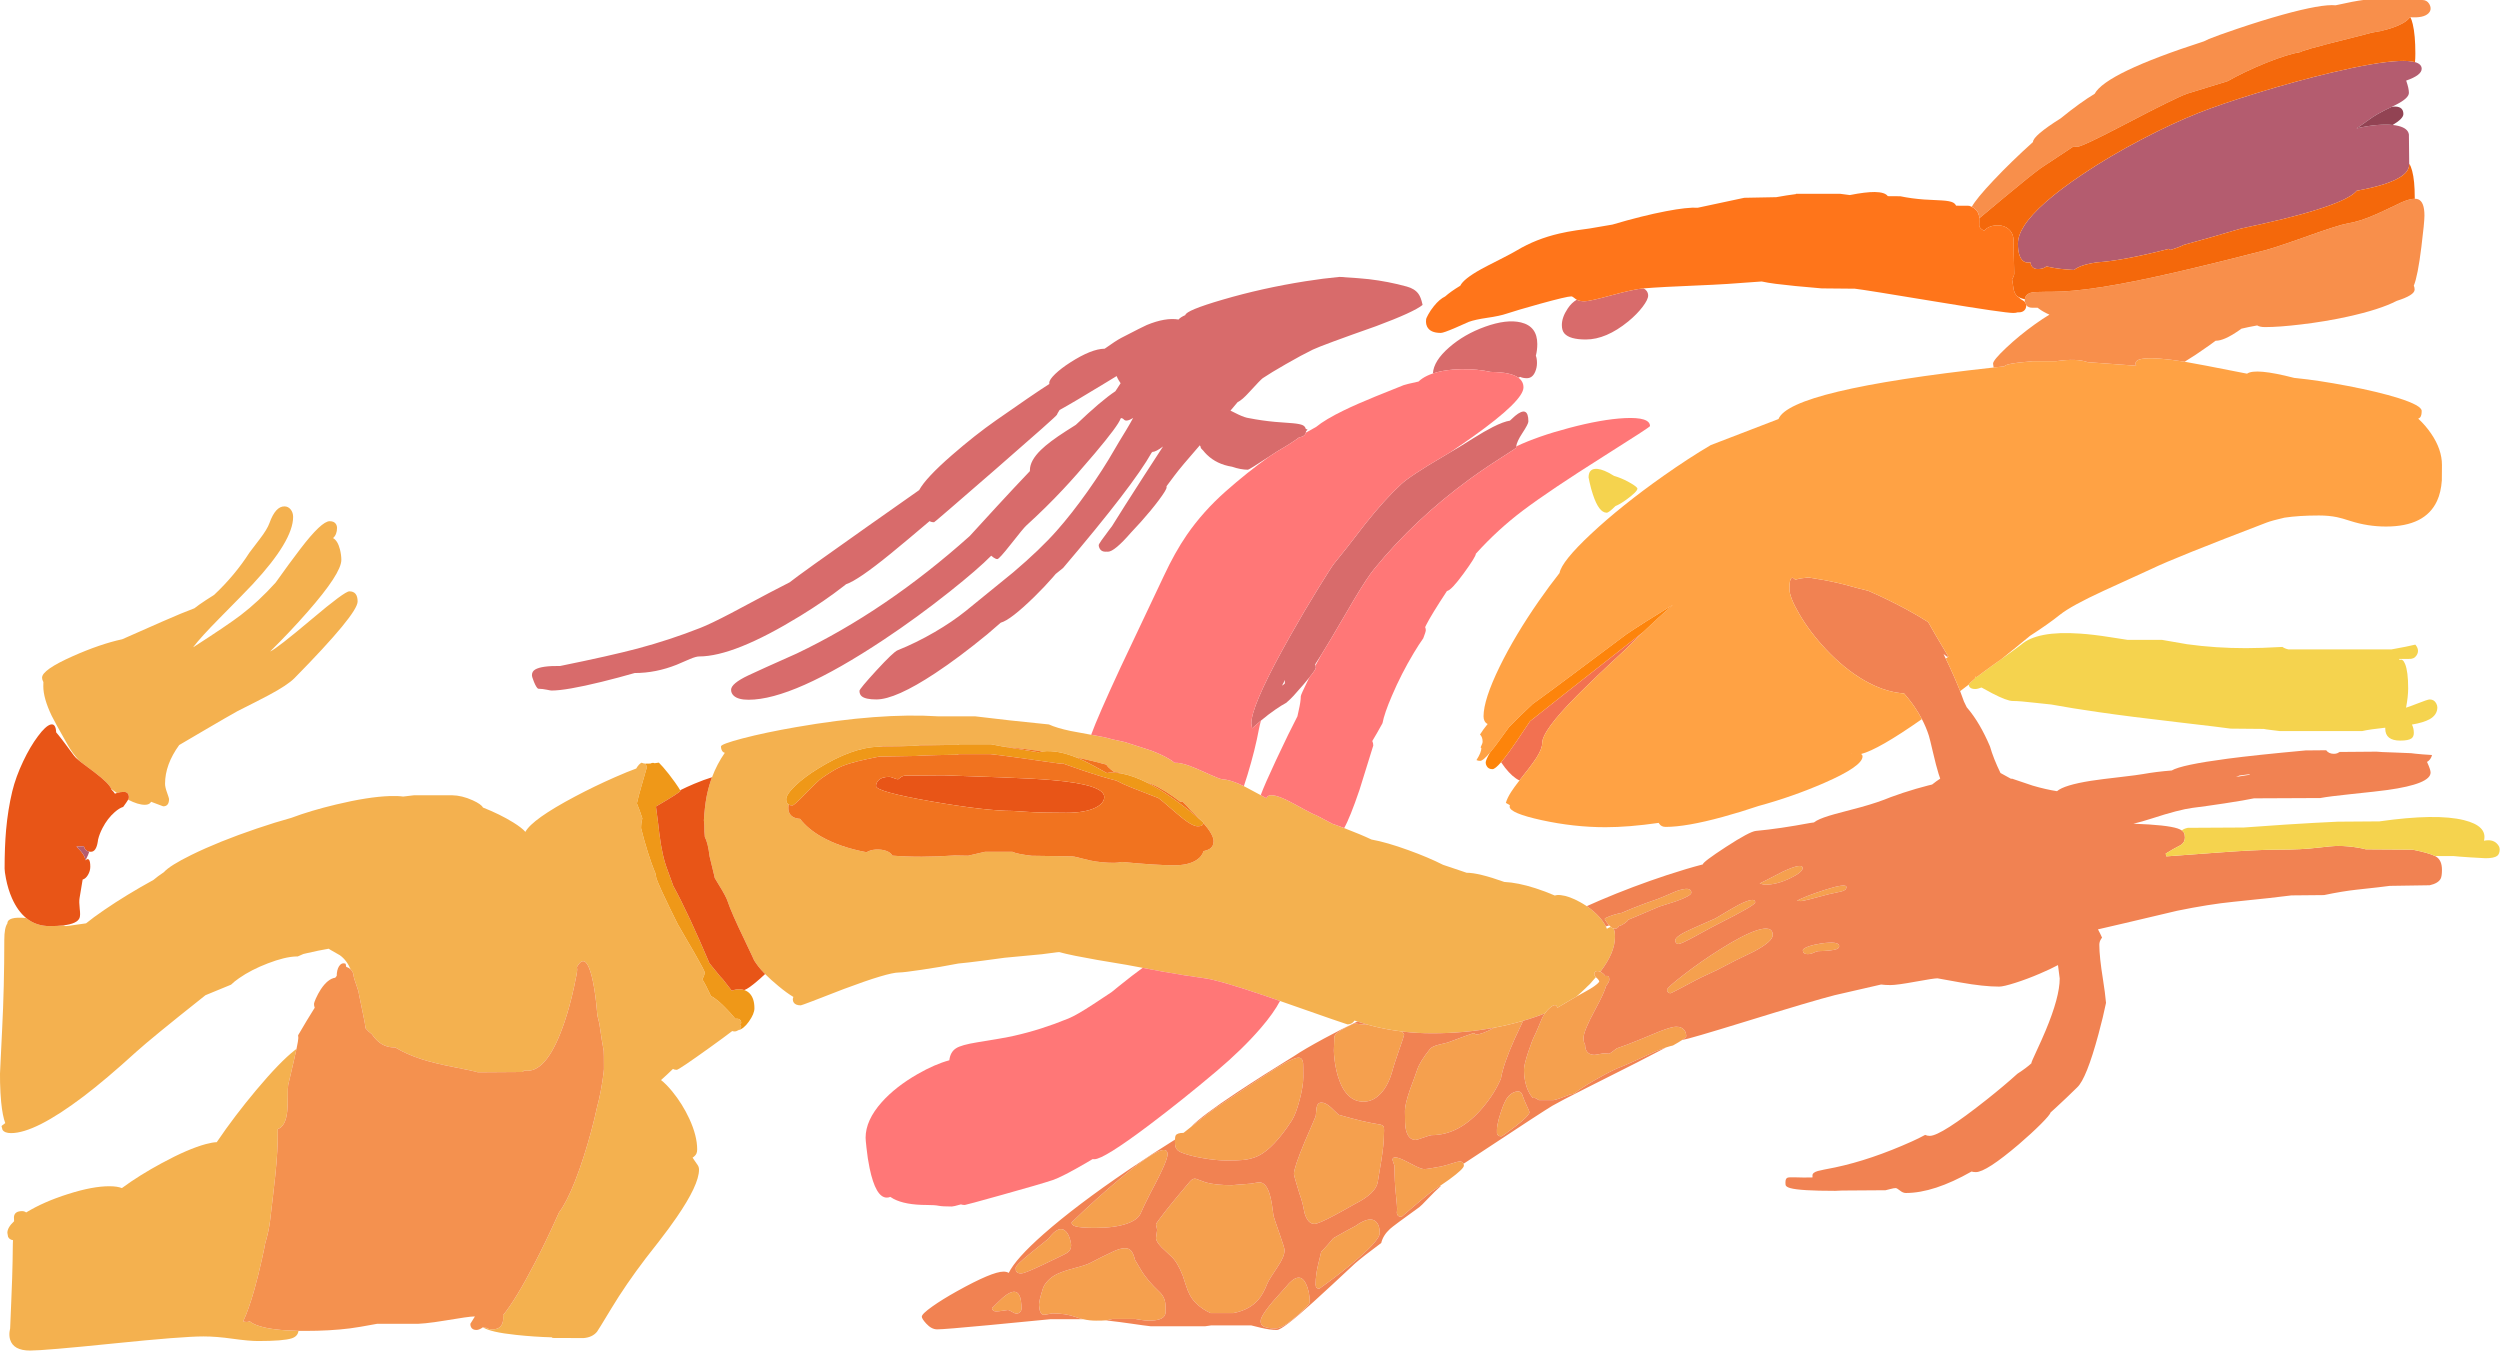 <?xml version="1.0"?>
<!DOCTYPE svg PUBLIC "-//W3C//DTD SVG 1.1//EN" "http://www.w3.org/Graphics/SVG/1.1/DTD/svg11.dtd">
<svg version='1.1' width='2035px' height='1100px' xmlns='http://www.w3.org/2000/svg' xmlns:xlink='http://www.w3.org/1999/xlink'>
	<g transform="translate(27,-17.25)">
		<path d="M 1230.18 842.675 Q 1229.92 842.571 1229.68 842.45 Q 1224.28 844.618 1217.85 846.65 Q 1215.35 847.434 1212.83 848.175 Q 1201.3 851.517 1189.35 853.775 Q 1164.96 858.35 1138.85 858.35 Q 1126.32 858.35 1114.28 856.9 Q 1109.87 856.363 1105.53 855.625 Q 1095.94 854.016 1086.68 851.45 Q 1082.24 850.214 1077.88 848.775 Q 1076.71 848.379 1075.55 847.975 Q 1075.35 848.285 1075.1 848.6 Q 1073.15 851.1 1069.85 851.1 Q 1069.15 851.1 1019.5 833.65 Q 1017.17 832.829 1014.93 832.05 Q 1007.29 829.371 1000.53 827.075 Q 965.416 815.201 953.85 813.6 Q 936.75 811.25 920.4 808.3 Q 920.302 808.282 920.2 808.275 Q 910.75 806.494 903.125 805.075 Q 895.602 803.662 889.85 802.6 Q 863.7 798.4 848.35 795.3 Q 840.538 793.71 834.875 792.2 Q 828.755 793.114 821.05 794 Q 792.75 796.7 790.85 796.85 Q 781.8 798.1 772.2 799.35 Q 759.699 800.978 753.15 801.55 Q 738.217 804.456 722.85 806.7 Q 708.45 808.85 704.85 808.85 Q 695.75 808.85 660 822.25 Q 625.85 835.6 624.85 835.6 Q 620.65 835.6 619.15 833.4 Q 618.35 832.3 618.35 830.75 Q 618.35 829.777 618.825 828.75 Q 613.729 825.779 606.7 819.95 Q 600.329 814.696 595.8 810.125 Q 594.067 808.361 592.6 806.7 Q 590.071 803.821 588.35 801.25 Q 588.228 801.048 588.1 800.85 Q 587.582 800.052 586.9 799.1 Q 586.215 797.567 585.375 795.725 Q 583.059 790.708 579.55 783.4 Q 568.1 759.65 565.35 751.1 Q 564.1 747.1 557.9 737.1 Q 556.141 734.285 554.8 731.95 Q 554.612 731.013 554.4 730.05 Q 551.5 718.2 550.6 714.35 Q 549.269 703.259 546.725 698.575 Q 546.276 693.921 546.35 691.1 Q 546.406 688.543 545.95 685 Q 546.61 674.105 548.075 666.225 Q 548.305 664.995 548.55 663.85 Q 550.09 656.606 552.6 649.925 Q 556.577 639.271 563 630.025 Q 561.23 629.685 560.4 627.65 Q 559.85 626.25 559.85 624.85 Q 559.85 622.95 577.3 618.35 Q 595.85 613.5 621.15 609.1 Q 689.05 597.3 736.85 600.35 L 766.85 600.35 Q 793.22 603.628 826.8 606.95 Q 833.12 609.86 844.45 612.25 Q 847.402 612.876 861.2 615.35 Q 862.823 615.634 864.6 615.95 Q 870.843 617.09 874.675 618.025 Q 876.587 618.504 877.9 618.925 Q 883.843 620.122 888.85 621.35 Q 908.7 627.7 910.3 628.3 Q 923.33 633.32 929.1 638.175 Q 933.741 637.83 941.95 640.9 Q 946.2 642.45 956.9 647.35 Q 965.3 651.15 967.85 651.6 Q 970.556 651.639 974.075 652.625 Q 978.992 653.987 985.5 657.2 Q 986.191 657.538 986.9 657.9 Q 991.53 660.283 999.225 664.5 Q 1001.41 665.7 1003.85 667.05 Q 1004.8 664.085 1009.35 664.65 Q 1011.41 664.909 1014.23 665.9 Q 1017.02 666.892 1020.55 668.6 Q 1024.2 670.35 1034.15 675.85 Q 1041.85 680.05 1044.35 680.85 Q 1052.3 684.92 1057.72 687.875 Q 1059.92 688.649 1062.2 689.45 Q 1064.74 690.398 1067.13 691.3 Q 1080.73 696.527 1089.4 700.625 Q 1101.71 702.838 1119.5 709.3 Q 1135.56 715.089 1147.68 721.225 Q 1154.9 723.574 1163.25 726.45 Q 1165.05 727.071 1166.78 727.675 Q 1176.45 727.622 1197.5 735.15 Q 1208.46 735.663 1222.8 740.25 Q 1230.75 742.801 1238.65 746.225 Q 1240.42 745.552 1243.55 745.9 Q 1250.35 746.65 1259.35 751.65 Q 1262.11 753.188 1264.6 754.875 Q 1270.73 759.027 1275.15 764.05 Q 1278.39 767.744 1280.18 771.375 Q 1280.65 772.339 1281.03 773.3 Q 1281.08 773.248 1281.15 773.2 Q 1282.96 771.908 1284.28 771.875 Q 1285.4 772.807 1286.4 773.1 Q 1287.6 775.01 1287.6 779.85 Q 1287.6 792.745 1275.65 808.275 Q 1273.76 807.378 1272.35 807.8 Q 1270.75 808.25 1270.75 810.3 Q 1270.75 811.312 1272.05 812.675 Q 1270.62 814.366 1269.05 816.075 Q 1267.2 818.43 1265.22 820.1 Q 1264.33 820.993 1263.4 821.9 Q 1259.84 825.365 1256.22 828.45 Q 1253.13 830.22 1249.05 832.6 Q 1243.75 835.669 1240.65 837.6 Q 1239.85 833.613 1235.6 836.85 Q 1232.48 839.179 1230.18 842.675 Z M 366.075 1097.68 L 366.1 1097.65 Q 367.289 1098.1 368.85 1098.1 Q 368.891 1098.1 368.925 1098.1 Q 370.802 1099.35 373.85 1099.35 Q 379.25 1099.35 381.4 1095.6 Q 382.6 1093.45 382.6 1090.35 Q 382.6 1089.61 382.55 1088.9 Q 382.513 1088.39 382.45 1087.9 Q 392.945 1074.97 408.15 1045.65 Q 417.05 1028.55 425.75 1009.25 Q 426.827 1006.87 427.75 1004.83 Q 427.975 1004.36 428.2 1003.9 Q 431.063 1000.21 434.3 993.9 Q 441.25 980.4 448.35 958.1 Q 454.816 937.828 459.15 917.8 Q 459.919 915.035 460.65 911.85 Q 462.001 905.892 463.1 898.975 Q 463.383 897.2 463.65 895.35 Q 464.6 888.65 464.6 887.5 Q 464.6 873.85 464.4 872.55 Q 463.1 866.1 460.85 850.35 Q 460.14 847.006 459.25 843.825 Q 459.177 842.882 459.1 842.1 Q 458.825 838.499 458.25 833.3 Q 456.8 820.25 454.65 811.85 Q 450.533 795.792 445.15 800.9 Q 443.906 802.086 442.6 804.4 Q 442.85 805.521 442.85 806.5 Q 442.85 808.9 440.25 820.75 Q 436.95 835.95 432.6 848.9 Q 419.15 888.85 402.35 888.85 Q 400.896 888.85 399.675 888.55 Q 398.871 889.369 398.35 889.85 L 362.1 890.1 Q 358.35 888.95 342.15 885.8 Q 326.4 882.7 316.4 879.5 Q 304.006 875.532 294.65 869.825 Q 294.252 869.85 293.85 869.85 Q 284.95 869.85 278.65 862.85 Q 278.078 862.212 277.575 861.6 Q 276.453 860.252 275.675 859.05 Q 272.789 856.962 270.6 854.3 Q 270.445 851.675 267.95 840 Q 265.2 827.1 265.1 826.1 Q 264.95 824.2 263.05 819 Q 261.1 813.55 260.85 811.85 Q 260.75 809.1 259.05 807 Q 258.731 806.621 258.4 806.3 Q 255.303 798.884 249.65 794.8 Q 249.45 794.65 241.95 790.4 Q 241.172 789.96 240.575 789.5 Q 232.563 790.862 222.95 793.1 Q 221.407 793.459 219.95 793.8 Q 217.7 794.784 215.375 795.8 Q 214.828 795.786 214.25 795.8 Q 204.95 796.05 190.95 801.45 Q 177.4 806.65 167.6 813.5 Q 163.571 816.293 161.075 818.775 Q 149.919 823.399 140.25 827.35 Q 138.811 828.501 137.3 829.7 Q 96.95 861.7 84 873.35 Q 58.9 896.2 41.05 909.7 Q 1.6 939.6 -18 939.6 Q -23.2 939.6 -24.95 936.95 Q -25.75 934.2 -25.75 934 Q -25.75 933.606 -22.725 931.475 Q -24.907 925.683 -26.05 914.4 Q -26.75 907.1 -26.95 898.45 Q -27 891.15 -27 891.1 Q -27 889.15 -25.25 854.9 Q -23.5 820.6 -23.5 782.35 Q -23.5 772.425 -21 768.95 Q -20.94 763.087 -5.7 764.525 Q 2.357 771.1 13.5 771.1 Q 19.807 771.1 24.5 770.525 Q 25.497 770.813 26.5 771.1 Q 27.75 771.1 36 769.85 Q 40.626 769.149 43.05 768.85 Q 48.771 764.151 57.85 757.95 Q 75.896 745.596 97.925 733.5 Q 101.239 730.641 106.4 727.2 Q 111.299 721.757 128.7 713.2 Q 151.05 702.2 182 691.7 Q 197.24 686.524 210.075 683 Q 225.974 677.025 246.65 672.1 Q 272.65 665.85 290.2 665.25 Q 296.776 665.018 301.175 665.65 Q 304.861 665.104 310 664.6 L 341 664.6 Q 348.95 664.7 357.8 668.7 Q 364.696 671.831 366.125 674.575 Q 380.125 680.12 390.75 686.7 Q 397.975 691.192 400.65 694.4 Q 406.214 684.094 441.1 665.6 Q 456.65 657.35 473.45 649.95 Q 484.141 645.264 490.9 642.825 Q 492.94 639.211 495.225 638.075 Q 496.701 638.805 498.6 638.85 Q 498.6 638.923 498.6 639 Q 498.6 639.49 499.375 641 Q 499.493 641.229 499.625 641.475 Q 499.321 642.568 498.825 644.3 Q 497.55 648.798 495 657.6 Q 492.706 665.462 491.425 671.225 Q 493.755 676.755 495.875 683.425 Q 494.85 687.274 494.85 691.35 L 497.1 700 Q 497.373 700.98 497.65 701.95 Q 500.288 711.22 503.05 719.1 Q 504.088 722.024 505.1 724.625 Q 505.808 726.429 506.5 728.075 Q 506.913 730.167 507.35 732.35 Q 509.975 739.5 518.2 756.375 Q 521.143 762.419 524.8 769.7 Q 528.115 775.493 532.2 782.5 Q 534.139 785.812 535.825 788.7 Q 537.98 792.424 539.7 795.45 Q 546.6 807.608 546.6 808.75 Q 546.6 810.197 545.9 811.975 Q 545.876 812.035 545.85 812.1 Q 545.307 813.457 544.575 814.15 Q 547.448 818.826 550.15 824.7 Q 550.848 826.216 551.675 828.025 Q 556.845 830.464 565.2 839.325 Q 565.3 839.443 565.4 839.55 Q 566.497 840.717 567.6 841.925 Q 569.298 843.831 571 845.85 Q 571.282 846.198 571.575 846.55 Q 576.35 845.989 576.35 850 Q 576.35 850.318 575.35 851.3 Q 576.35 852.61 576.35 852.75 Q 576.35 853.95 574.65 855.35 Q 574.327 855.612 574 855.825 Q 572.46 856.85 570.85 856.85 Q 569.985 856.85 569.025 856.525 Q 562.682 861.409 550.85 869.9 Q 525.5 888.1 523.85 888.1 Q 521.985 888.1 520.775 887.375 Q 516.717 891.372 511.075 896.425 Q 515.191 899.576 520.15 905.6 Q 528.5 915.8 534.15 928 Q 540.5 941.85 540.5 952.85 Q 540.5 954.9 539.9 956.25 Q 539.05 958.05 536.75 959.6 Q 538.9 962.85 540.95 965.7 Q 542 967.3 542 969.35 Q 542 981.7 523.75 1008.2 Q 517.8 1016.9 509.3 1027.85 Q 504.85 1033.65 498.75 1041.35 Q 482.3 1062.95 470.65 1082.3 Q 459.85 1100.2 459 1101.25 Q 455.15 1105.95 447.85 1106.45 Q 435.113 1106.36 422.5 1106.35 Q 422.5 1106.13 422.5 1105.85 Q 407.75 1105.45 393 1103.85 Q 372.213 1101.67 366.075 1097.68 Z M 214.35 871.025 Q 213.472 875.251 212.05 881.35 Q 210.475 888.093 208.55 896.325 Q 208.081 898.3 207.6 900.35 Q 207.2 902.35 207.25 909.5 Q 207.25 917.55 206.85 921.65 Q 205.588 934.027 199.1 936.325 Q 199.093 936.836 199.1 937.35 Q 199.35 952.7 197.05 974.5 Q 195.75 986.85 192.85 1010.85 Q 191.939 1018.98 188.8 1029.63 Q 188.51 1031.83 186.4 1041.35 Q 183.45 1054.9 180.15 1066.65 Q 175.296 1083.79 170.925 1092.83 Q 172.194 1093.35 173.85 1093.35 Q 175.05 1093.35 176.3 1092.8 Q 177.476 1093.86 179.375 1094.8 Q 181.27 1095.76 183.9 1096.6 Q 194.842 1100.16 215.95 1100.55 Q 215.481 1104.97 210.5 1106.65 Q 203.75 1108.85 183 1108.85 Q 175.8 1108.85 162.45 1107 Q 149.1 1105.1 138.6 1105.1 Q 121.55 1105.1 65.3 1110.85 Q 9 1116.6 -2.5 1116.6 Q -16.1 1116.6 -18.8 1107.6 Q -19.6 1104.8 -19.25 1101.4 L -18.75 1098.6 Q -18.75 1098.55 -17.85 1077.05 Q -16.9 1054.65 -16.75 1043.85 Q -16.65 1034.65 -16.55 1030 Q -16.499 1028.33 -16.425 1026.75 Q -19.388 1026.32 -20.45 1023.95 Q -21 1020.95 -21 1020.75 Q -21 1016.44 -15.525 1011.35 Q -15.735 1008.93 -15.65 1007.95 Q -15.3 1003.1 -9 1003.1 Q -7.08 1003.1 -5.725 1004.2 Q -5.636 1004.15 -5.55 1004.1 Q 8.6 995.45 28.4 989.2 Q 48.65 982.75 62.3 982.85 Q 68.516 982.89 72.225 984.35 Q 86.191 974.018 104.75 964 Q 126.2 952.4 140.5 948.55 Q 145.85 947.101 149.45 946.975 Q 149.668 946.642 149.9 946.3 Q 163.8 925.8 181.5 904.65 Q 200.85 881.55 213.15 871.95 Q 213.77 871.464 214.35 871.025 Z M 77.3 668.2 Q 77.85 667.2 77.85 666.85 Q 78 665.45 77.6 664.2 Q 76.75 661.85 73.85 661.85 Q 70.931 661.85 68.175 662.725 Q 65.967 661.25 63.625 659.55 Q 62.053 655.13 49.95 645.9 Q 42.65 640.5 39.6 638.15 Q 38.372 637.196 37.375 636.375 Q 31.671 629.924 28.25 623.85 Q 17.25 604.45 15.05 599.85 Q 8.25 585.6 8.25 575.85 Q 8.25 573.899 8.325 572.35 Q 8.184 572.141 8.05 571.9 Q 7.25 570.35 7.25 568.85 Q 7.25 562.5 32.1 551.45 Q 54.45 541.5 72.5 537.6 Q 88.95 530.3 104.9 523.3 Q 121.877 515.841 131.275 512.375 Q 134.709 509.609 140.7 505.7 Q 144.351 503.316 147.275 501.5 Q 164.276 485.499 176.1 467 Q 176.45 466.45 184.55 455.9 Q 190.55 448.05 192.35 443 Q 197.25 429.3 204.65 429.45 Q 207.6 429.5 209.6 431.95 Q 211.6 434.45 211.6 438 Q 211.6 457.4 178.65 492.85 Q 173.5 498.4 151.75 520.4 Q 136.4 535.95 130.6 543.6 L 130.35 544.1 Q 158.6 525.85 168.9 518 Q 183.45 506.9 197.35 491.5 Q 208.5 475.8 217.45 464.1 Q 234.7 441.5 241.35 441.5 Q 245.15 441.5 246.6 444.05 Q 247.35 445.35 247.35 446.85 Q 247.35 452.4 244.1 455.25 Q 247.9 457.35 249.7 464.4 Q 250.85 468.95 250.85 473 Q 250.85 484 223.15 515.55 Q 209.1 531.6 192.85 547.6 Q 198.3 545.25 226.75 521.25 Q 253.55 498.6 257.35 498.6 Q 264.1 498.6 264.1 506.85 Q 264.1 517 212.85 569.1 Q 207.05 575 191.5 583.25 Q 182.85 587.85 166.35 596.1 Q 159.35 599.95 137.1 613 Q 123.218 621.184 118.85 623.725 Q 107.35 639.599 107.35 655.25 Q 107.35 658 109 662.5 Q 110.6 667.05 110.6 667.6 Q 110.6 673.6 105.85 673.6 Q 100.061 671.459 95.975 669.9 Q 95.541 670.797 94.65 671.4 Q 93.2 672.35 90.85 672.35 Q 85.368 672.35 77.3 668.2 Z M 744.6 623.65 L 722.1 623.6 L 720 624.075 L 718.85 624.1 Q 718.362 624.239 715.75 624.375 L 691.85 624.6 Q 689.96 624.829 688.125 625.1 Q 688.059 625.099 688 625.1 Q 666.85 625.65 639.2 642.7 Q 627.8 649.7 620.5 656.7 Q 613 663.85 613 667.85 Q 613 669.5 613.5 670.5 Q 613.975 671.514 614.875 672.1 Q 614.85 672.548 614.85 673 Q 614.85 673.15 614.7 674.9 Q 614.65 676.95 615.35 678.6 Q 617.288 683.333 624.275 683.8 Q 630.483 691.921 641.6 698.3 Q 656.698 706.915 678.4 710.975 Q 679.013 710.562 679.8 710.2 Q 683.2 708.65 688 708.75 Q 692.85 708.9 696.15 710.65 Q 698.497 711.919 699.35 713.725 Q 721.96 715.573 750.1 713.6 L 761.05 713.8 Q 766.767 712.438 774.85 710.6 L 797.075 710.6 Q 800.979 712.489 812.85 713.85 L 845.6 714.325 Q 846.617 714.453 847.65 714.575 Q 852.044 715.566 860.4 717.7 Q 869.65 719.6 879.85 719.6 Q 882.931 719.6 886.25 718.875 Q 914.445 721.6 928.85 721.6 Q 940.25 721.6 946.85 717.4 Q 951.45 714.419 952.675 710.1 Q 955.887 709.383 957.8 708.15 Q 960.85 706.2 960.85 702 Q 960.85 696.689 952.55 687.2 Q 952.58 687.032 952.6 686.85 Q 951.681 686.028 950.75 685.2 Q 950.675 685.131 950.6 685.05 Q 946.824 681.019 942.525 677.15 Q 939.389 673.199 935.325 669.5 Q 934.713 669.86 934 670.075 Q 931.094 667.828 928 665.65 Q 915.183 656.683 906.475 654.2 Q 895.752 648.835 886.675 647.025 Q 882.678 645.684 879.525 645.375 Q 874.538 641.736 873.575 639.65 Q 862.067 636.435 848.925 633.725 Q 833.472 627.547 821.75 628.925 Q 806.203 626.595 788.825 624.825 Q 782.384 623.697 779.85 623.1 L 753.85 623.1 Q 753.85 623.35 752.1 623.6 Z" fill="#F4B14F"/>
		<path d="M 1310.63 531.65 Q 1303.17 538.783 1295.35 546.6 Q 1271.3 568.8 1256.4 583.8 Q 1228.35 612.05 1228.35 622.1 Q 1228.35 626.75 1223.65 634.1 Q 1221.69 637.22 1217.43 642.8 Q 1215.59 645.176 1213.35 648 Q 1211.43 650.433 1209.83 652.525 Q 1204.21 649.923 1198.1 642.15 Q 1196.48 640.085 1194.88 637.7 Q 1197.89 634.204 1201.95 628.575 Q 1204.5 625.059 1207.45 620.7 Q 1211.27 615.115 1218.43 604.325 Q 1230.59 594.561 1300.85 539.35 Q 1306 535.308 1310.63 531.65 Z" fill="#F27151"/>
		<path d="M 215.95 1100.55 Q 194.842 1100.16 183.9 1096.6 Q 181.27 1095.76 179.375 1094.8 Q 177.476 1093.86 176.3 1092.8 Q 175.05 1093.35 173.85 1093.35 Q 172.194 1093.35 170.925 1092.83 Q 175.296 1083.79 180.15 1066.65 Q 183.45 1054.9 186.4 1041.35 Q 188.51 1031.83 188.8 1029.63 Q 191.939 1018.98 192.85 1010.85 Q 195.75 986.85 197.05 974.5 Q 199.35 952.7 199.1 937.35 Q 199.093 936.836 199.1 936.325 Q 205.588 934.027 206.85 921.65 Q 207.25 917.55 207.25 909.5 Q 207.2 902.35 207.6 900.35 Q 208.081 898.3 208.55 896.325 Q 210.475 888.093 212.05 881.35 Q 213.472 875.251 214.35 871.025 Q 215.85 863.946 215.85 862.1 Q 215.85 860.953 215.65 859.975 Q 222.82 847.611 229.2 837.5 Q 229.174 837.455 229.15 837.4 Q 228.6 836.2 228.6 834.35 Q 228.6 833.55 230.05 830.15 Q 231.85 826.1 234.15 822.55 Q 239.856 813.97 245.925 813.1 Q 246.521 812.341 247.1 811.6 Q 247.129 806.802 248.9 803.9 Q 250.65 801.1 253.1 801.4 Q 253.746 801.49 254.35 801.75 Q 254.574 803.022 254.825 804.35 Q 255.038 804.387 255.25 804.45 Q 257.012 804.971 258.4 806.3 Q 258.731 806.621 259.05 807 Q 260.75 809.1 260.85 811.85 Q 261.1 813.55 263.05 819 Q 264.95 824.2 265.1 826.1 Q 265.2 827.1 267.95 840 Q 270.445 851.675 270.6 854.3 Q 272.789 856.962 275.675 859.05 Q 276.453 860.252 277.575 861.6 Q 278.078 862.212 278.65 862.85 Q 284.95 869.85 293.85 869.85 Q 294.252 869.85 294.65 869.825 Q 304.006 875.532 316.4 879.5 Q 326.4 882.7 342.15 885.8 Q 358.35 888.95 362.1 890.1 L 398.35 889.85 Q 398.871 889.369 399.675 888.55 Q 400.896 888.85 402.35 888.85 Q 419.15 888.85 432.6 848.9 Q 436.95 835.95 440.25 820.75 Q 442.85 808.9 442.85 806.5 Q 442.85 805.521 442.6 804.4 Q 443.906 802.086 445.15 800.9 Q 450.533 795.792 454.65 811.85 Q 456.8 820.25 458.25 833.3 Q 458.825 838.499 459.1 842.1 Q 459.161 842.897 459.2 843.625 Q 459.227 843.721 459.25 843.825 Q 460.14 847.006 460.85 850.35 Q 463.1 866.1 464.4 872.55 Q 464.6 873.85 464.6 887.5 Q 464.6 888.65 463.65 895.35 Q 463.383 897.2 463.1 898.975 Q 462.001 905.892 460.65 911.85 Q 459.919 915.035 459.15 917.8 Q 454.816 937.828 448.35 958.1 Q 441.25 980.4 434.3 993.9 Q 431.063 1000.21 428.2 1003.9 Q 427.975 1004.36 427.75 1004.83 Q 426.827 1006.87 425.75 1009.25 Q 417.05 1028.55 408.15 1045.65 Q 392.945 1074.97 382.45 1087.9 Q 382.513 1088.39 382.55 1088.9 Q 382.6 1089.61 382.6 1090.35 Q 382.6 1093.45 381.4 1095.6 Q 379.25 1099.35 373.85 1099.35 Q 370.802 1099.35 368.925 1098.1 Q 368.891 1098.1 368.85 1098.1 Q 367.289 1098.1 366.1 1097.65 L 366.075 1097.68 Q 363.02 1099.85 360.85 1099.85 Q 357.55 1099.85 356.4 1097.5 Q 355.85 1096.45 355.85 1094.85 Q 357.71 1091.83 359.575 1088.85 Q 359.276 1088.85 359 1088.85 Q 354.85 1088.85 335.4 1092.15 Q 316.8 1095.25 308.6 1094.85 L 279.85 1094.85 Q 264.3 1097.75 257.9 1098.55 Q 241.75 1100.6 221.35 1100.6 Q 218.572 1100.6 215.95 1100.55 Z" fill="#F4914F"/>
		<path d="M 526.65 660.5 Q 526.85 660.874 526.85 661 Q 526.85 662.15 506.95 673.75 Q 507.663 678.81 508.6 686.425 Q 509.116 690.624 509.7 695.6 Q 511.9 714.15 516.6 726.1 Q 518.527 731.116 521.05 738.4 Q 526.963 749.023 535 766.3 Q 542.762 783.054 550.525 801.425 Q 550.714 801.638 550.9 801.85 Q 552.25 803.35 556.4 808.6 Q 559.7 812.8 561.6 814.6 Q 561.781 814.845 561.975 815.1 Q 564.198 818.078 568.675 823.725 Q 571.571 822.514 574.8 822.55 Q 575.027 822.542 575.25 822.55 Q 575.459 822.558 575.675 822.575 Q 577.378 822.687 578.85 823.175 Q 581.493 824.039 583.4 826.1 Q 587.1 830.15 587.1 838 Q 587.1 842.5 582.55 848.85 Q 578.438 854.695 574 855.825 Q 574.327 855.612 574.65 855.35 Q 576.35 853.95 576.35 852.75 Q 576.35 852.61 575.35 851.3 Q 576.35 850.318 576.35 850 Q 576.35 845.989 571.575 846.55 Q 571.282 846.198 571 845.85 Q 569.298 843.831 567.6 841.925 Q 566.497 840.717 565.4 839.55 Q 565.3 839.443 565.2 839.325 Q 556.845 830.464 551.675 828.025 Q 550.848 826.216 550.15 824.7 Q 547.448 818.826 544.575 814.15 Q 545.307 813.457 545.85 812.1 Q 545.876 812.035 545.9 811.975 Q 546.6 810.197 546.6 808.75 Q 546.6 807.608 539.7 795.45 Q 537.98 792.424 535.825 788.7 Q 534.139 785.812 532.2 782.5 Q 528.115 775.493 524.8 769.7 Q 521.143 762.419 518.2 756.375 Q 509.975 739.5 507.35 732.35 Q 506.913 730.167 506.5 728.075 Q 505.808 726.429 505.1 724.625 Q 504.088 722.024 503.05 719.1 Q 500.288 711.22 497.65 701.95 Q 497.373 700.98 497.1 700 L 494.85 691.35 Q 494.85 687.274 495.875 683.425 Q 493.755 676.755 491.425 671.225 Q 492.706 665.462 495 657.6 Q 497.55 648.798 498.825 644.3 Q 499.321 642.568 499.625 641.475 Q 499.493 641.229 499.375 641 Q 498.6 639.49 498.6 639 Q 498.6 638.923 498.6 638.85 Q 498.724 638.85 498.85 638.85 Q 500.735 638.85 502.45 638.775 Q 504.286 637.87 505.65 638.45 Q 505.731 638.486 505.8 638.525 Q 507.679 638.333 509.3 638.025 Q 510.903 639.618 512.75 641.7 Q 517.4 647 522.45 654.1 Q 525.929 659.082 526.65 660.5 Z M 950.75 685.2 Q 951.681 686.028 952.6 686.85 Q 952.58 687.032 952.55 687.2 Q 952.409 687.892 952.05 688.45 Q 951.2 689.85 947.85 689.85 Q 942.85 689.85 930.75 679.3 Q 917.05 667.4 915.85 666.85 Q 902.15 661.55 894.25 658.4 Q 886.999 655.485 881.725 652.675 Q 871.758 650.265 853.35 644.05 Q 844.515 640.942 837.525 638.5 Q 836.894 638.85 835.85 638.85 Q 789.1 632.1 779.1 631.1 L 753.6 631.1 L 751.85 631.6 Q 744.05 631.75 736 631.9 Q 719.95 632.3 718.85 632.6 L 688.75 633.1 Q 667.7 637.15 659 640.65 Q 652.6 643.2 642 650.6 Q 638.7 652.9 628.4 663.55 Q 619.45 672.85 618 672.85 Q 616.068 672.85 614.875 672.1 Q 613.975 671.514 613.5 670.5 Q 613 669.5 613 667.85 Q 613 663.85 620.5 656.7 Q 627.8 649.7 639.2 642.7 Q 666.85 625.65 688 625.1 Q 688.059 625.099 688.125 625.1 Q 709.009 624.738 715.75 624.375 Q 718.362 624.239 718.85 624.1 L 720 624.075 L 744.6 623.65 L 752.1 623.6 Q 753.85 623.35 753.85 623.1 L 779.85 623.1 Q 782.384 623.697 788.825 624.825 Q 798.01 626.425 815.15 629.1 Q 816.665 629.333 818.075 629.575 Q 819.869 629.154 821.75 628.925 Q 833.472 627.547 848.925 633.725 Q 851.966 634.942 855.15 636.45 Q 860.75 639.1 873.9 646.45 Q 873.986 646.498 874.075 646.55 Q 875.348 646.1 877.85 646.1 Q 882.049 646.1 886.675 647.025 Q 895.752 648.835 906.475 654.2 Q 915.588 658.761 925.9 665.9 Q 939.224 675.106 950.75 685.2 Z" fill="#EF9818"/>
		<path d="M 552.6 649.925 Q 550.09 656.606 548.55 663.85 Q 548.305 664.995 548.075 666.225 Q 546.61 674.105 545.95 685 Q 546.406 688.543 546.35 691.1 Q 546.276 693.921 546.725 698.575 Q 549.269 703.259 550.6 714.35 Q 551.5 718.2 554.4 730.05 Q 554.612 731.013 554.8 731.95 Q 556.141 734.285 557.9 737.1 Q 564.1 747.1 565.35 751.1 Q 568.1 759.65 579.55 783.4 Q 583.059 790.708 585.375 795.725 Q 586.215 797.567 586.9 799.1 Q 587.582 800.052 588.1 800.85 Q 588.228 801.048 588.35 801.25 Q 590.071 803.821 592.6 806.7 Q 594.067 808.361 595.8 810.125 Q 593.845 811.98 591.15 814.35 Q 582.344 822.082 578.85 823.175 Q 577.378 822.687 575.675 822.575 Q 575.459 822.558 575.25 822.55 Q 575.027 822.542 574.8 822.55 Q 571.571 822.514 568.675 823.725 Q 564.198 818.078 561.975 815.1 Q 561.781 814.845 561.6 814.6 Q 559.7 812.8 556.4 808.6 Q 552.25 803.35 550.9 801.85 Q 550.714 801.638 550.525 801.425 Q 542.762 783.054 535 766.3 Q 526.963 749.023 521.05 738.4 Q 518.527 731.116 516.6 726.1 Q 511.9 714.15 509.7 695.6 Q 509.116 690.624 508.6 686.425 Q 507.663 678.81 506.95 673.75 Q 526.85 662.15 526.85 661 Q 526.85 660.874 526.65 660.5 Q 532.056 657.797 538.1 655.25 Q 546.045 651.91 552.6 649.925 Z M 24.5 770.525 Q 19.807 771.1 13.5 771.1 Q 2.357 771.1 -5.7 764.525 Q -12.61 758.881 -17.25 748.4 Q -20.45 741.15 -22.15 732.4 Q -23.25 726.7 -23.25 724.35 Q -23.25 706.65 -22.05 692.9 Q -20.55 676.1 -17 661.35 Q -14.15 649.65 -8.1 636.9 Q -2.45 625 3.85 616.6 Q 10.2 608 14.3 607 Q 18.389 606.035 18.725 613.4 Q 21.714 616.644 33.25 632.35 Q 34.164 633.721 37.375 636.375 Q 38.372 637.196 39.6 638.15 Q 42.65 640.5 49.95 645.9 Q 62.053 655.13 63.625 659.55 Q 63.703 659.776 63.75 660 Q 65.654 661.799 66.55 663.325 Q 67.356 662.989 68.175 662.725 Q 70.931 661.85 73.85 661.85 Q 76.75 661.85 77.6 664.2 Q 78 665.45 77.85 666.85 Q 77.85 667.2 77.3 668.2 Q 76.251 670.031 73.275 674.075 Q 70.189 674.97 66.35 678.35 Q 60.45 683.5 56.4 691.35 Q 53.948 696.092 52.825 700.7 Q 52.721 701.621 52.6 702.35 Q 51.3 710.6 47 710.6 Q 46.29 710.6 45.675 710.5 Q 42.09 709.923 41.275 706.05 Q 37.964 706.498 35.25 706.35 Q 39.1 710.1 40.8 712.85 Q 42.347 715.307 42.475 717.55 Q 42.525 717.507 42.575 717.475 Q 46.5 714.215 46.5 722.85 Q 46.5 726.3 44.5 729.6 Q 42.675 732.575 40.275 733.2 Q 38.94 741.565 37.75 748.35 Q 37.25 751.35 37.9 757.05 Q 38.55 762.2 37.8 764.3 Q 36.091 769.142 24.5 770.525 Z M 797.35 677.35 Q 775.55 677.35 731.4 669.65 Q 686.1 661.7 686.1 657.1 Q 686.1 654.6 687.9 652.65 Q 690.65 649.6 696.85 649.6 Q 698.1 649.6 700.5 650.6 Q 702.85 651.6 704.1 651.6 Q 704.25 651.6 705.9 650.2 Q 707.65 648.75 709.85 648.6 L 740.85 648.35 Q 756.6 649 787.9 650 Q 814.7 650.95 830 652.3 Q 871.85 655.95 871.85 666 Q 871.85 671.1 864.9 674.6 Q 856.5 678.85 840.85 678.85 Q 819.8 678.85 809.25 678.1 Q 798.7 677.35 797.35 677.35 Z" fill="#E85517"/>
		<path d="M 788.825 624.825 Q 806.203 626.595 821.75 628.925 Q 819.869 629.154 818.075 629.575 Q 816.665 629.333 815.15 629.1 Q 798.01 626.425 788.825 624.825 Z M 848.925 633.725 Q 862.067 636.435 873.575 639.65 Q 874.538 641.736 879.525 645.375 Q 882.678 645.684 886.675 647.025 Q 882.049 646.1 877.85 646.1 Q 875.348 646.1 874.075 646.55 Q 873.986 646.498 873.9 646.45 Q 860.75 639.1 855.15 636.45 Q 851.966 634.942 848.925 633.725 Z M 950.75 685.2 Q 939.224 675.106 925.9 665.9 Q 915.588 658.761 906.475 654.2 Q 915.183 656.683 928 665.65 Q 931.094 667.828 934 670.075 Q 934.713 669.86 935.325 669.5 Q 939.389 673.199 942.525 677.15 Q 946.824 681.019 950.6 685.05 Q 950.675 685.131 950.75 685.2 Z M 614.875 672.1 Q 616.068 672.85 618 672.85 Q 619.45 672.85 628.4 663.55 Q 638.7 652.9 642 650.6 Q 652.6 643.2 659 640.65 Q 667.7 637.15 688.75 633.1 L 718.85 632.6 Q 719.95 632.3 736 631.9 Q 744.05 631.75 751.85 631.6 L 753.6 631.1 L 779.1 631.1 Q 789.1 632.1 835.85 638.85 Q 836.894 638.85 837.525 638.5 Q 844.515 640.942 853.35 644.05 Q 871.758 650.265 881.725 652.675 Q 886.999 655.485 894.25 658.4 Q 902.15 661.55 915.85 666.85 Q 917.05 667.4 930.75 679.3 Q 942.85 689.85 947.85 689.85 Q 951.2 689.85 952.05 688.45 Q 952.409 687.892 952.55 687.2 Q 960.85 696.689 960.85 702 Q 960.85 706.2 957.8 708.15 Q 955.887 709.383 952.675 710.1 Q 951.45 714.419 946.85 717.4 Q 940.25 721.6 928.85 721.6 Q 914.445 721.6 886.25 718.875 Q 882.931 719.6 879.85 719.6 Q 869.65 719.6 860.4 717.7 Q 852.044 715.566 847.65 714.575 Q 846.617 714.453 845.6 714.325 L 812.85 713.85 Q 800.979 712.489 797.075 710.6 L 774.85 710.6 Q 766.767 712.438 761.05 713.8 L 750.1 713.6 Q 721.96 715.573 699.35 713.725 Q 698.497 711.919 696.15 710.65 Q 692.85 708.9 688 708.75 Q 683.2 708.65 679.8 710.2 Q 679.013 710.562 678.4 710.975 Q 656.698 706.915 641.6 698.3 Q 630.483 691.921 624.275 683.8 Q 617.288 683.333 615.35 678.6 Q 614.65 676.95 614.7 674.9 Q 614.85 673.15 614.85 673 Q 614.85 672.548 614.875 672.1 Z M 720 624.075 L 722.1 623.6 L 744.6 623.65 Z M 715.75 624.375 Q 709.009 624.738 688.125 625.1 Q 689.96 624.829 691.85 624.6 Z M 797.35 677.35 Q 798.7 677.35 809.25 678.1 Q 819.8 678.85 840.85 678.85 Q 856.5 678.85 864.9 674.6 Q 871.85 671.1 871.85 666 Q 871.85 655.95 830 652.3 Q 814.7 650.95 787.9 650 Q 756.6 649 740.85 648.35 L 709.85 648.6 Q 707.65 648.75 705.9 650.2 Q 704.25 651.6 704.1 651.6 Q 702.85 651.6 700.5 650.6 Q 698.1 649.6 696.85 649.6 Q 690.65 649.6 687.9 652.65 Q 686.1 654.6 686.1 657.1 Q 686.1 661.7 731.4 669.65 Q 775.55 677.35 797.35 677.35 Z" fill="#F1731F"/>
		<path d="M 1919.95 104.175 Q 1916.11 106.04 1913.75 107.2 Q 1907.8 110.25 1904.1 112.75 Q 1896.82 117.952 1891.28 121.8 Q 1899.2 119.749 1908.05 119 Q 1915.25 118.42 1920.65 118.975 Q 1923.17 119.242 1925.3 119.75 Q 1933.15 121.7 1933.85 126.75 Q 1933.85 134.852 1934.1 150.525 Q 1934.1 150.811 1934.1 151.1 Q 1934.1 157.041 1926.1 161.85 Q 1919.55 165.778 1907.65 168.95 Q 1900.79 170.8 1891.33 172.55 Q 1884.49 181.029 1847.05 191.45 Q 1832.85 195.4 1814.5 199.5 Q 1798.65 202.9 1797.35 203.25 Q 1770.39 211.228 1750.47 216.625 Q 1747.63 218.219 1739.9 220.725 Q 1739.24 220.205 1738.43 219.825 Q 1738.39 219.84 1738.35 219.85 Q 1700.83 229.524 1679.85 230.8 Q 1676.73 231.289 1674.65 231.7 Q 1665.18 233.648 1661.38 237 Q 1649.02 236.419 1640.65 234.5 Q 1639.7 234.283 1638.8 234.05 Q 1638.4 234.424 1637.9 234.75 Q 1637.56 234.96 1637.2 235.15 Q 1634.99 236.25 1631.85 236.25 Q 1627.5 236.25 1626.15 232.5 Q 1625.9 231.82 1625.78 230.825 Q 1624.9 231 1623.85 231 Q 1618.3 231 1616.4 223.4 Q 1615.8 220.95 1615.65 218.05 Q 1615.6 215.6 1615.6 215.5 Q 1615.6 208.938 1620.68 201 Q 1632 183.367 1668.45 158.95 Q 1690.15 144.4 1716.3 130.7 Q 1741 117.75 1762.35 109.25 Q 1780.7 102 1810.2 92.95 Q 1842.1 83.15 1870.55 76.4 Q 1907.19 67.724 1925.63 66.9 Q 1934.17 66.515 1938.8 67.825 Q 1944.25 69.362 1944.25 73.25 Q 1944.25 78.473 1931.63 82.85 Q 1931.71 83.1 1931.8 83.35 Q 1933.85 89.35 1933.85 92.85 Q 1933.85 97.15 1923.45 102.45 Q 1921.56 103.37 1919.95 104.175 Z M 42.575 717.475 Q 42.525 717.507 42.475 717.55 Q 42.347 715.307 40.8 712.85 Q 39.1 710.1 35.25 706.35 Q 37.964 706.498 41.275 706.05 Q 42.09 709.923 45.675 710.5 Q 44.937 712.932 43.3 716.15 Q 42.945 716.838 42.575 717.475 Z" fill="#B45C6F"/>
		<path d="M 1035.95 369.425 Q 1035.34 372.014 1032.4 372.85 Q 1031.63 373.078 1030.5 373.275 Q 1024.07 378.12 1012.58 384.7 Q 1010.2 386.275 1007.4 388.1 Q 1006.58 388.629 1005.8 389.125 Q 989.661 399.6 988.85 399.6 Q 982.967 399.6 975.925 397.175 Q 963.438 395.201 955.4 387.35 Q 953.77 385.781 952.45 384.075 Q 950.35 382.208 950.35 381.35 Q 950.35 381.186 950.375 381.025 Q 949.99 380.383 949.65 379.725 Q 934.34 397.218 928.85 404.6 Q 925.511 409.076 922.575 413 Q 922.6 413.485 922.6 414 Q 922.6 415.9 916.3 424.35 Q 910.05 432.7 901.65 442.1 Q 897.389 446.872 893.7 450.7 Q 880.116 466.35 874.85 466.35 Q 874.259 466.35 873.725 466.275 Q 873.265 466.35 872.85 466.35 Q 869.55 466.35 868.15 463.8 Q 867.35 462.4 867.35 461 Q 867.35 459.75 876 448.4 Q 877.057 447.007 878.1 445.65 Q 886.862 431.482 904.35 404.35 Q 913.059 390.85 919.7 380.7 Q 913.858 385.1 911.1 385.1 Q 910.782 385.386 910.45 385.675 Q 895.413 412.523 838.35 479.6 Q 835.459 481.862 832.325 484.45 Q 831.216 485.771 829.8 487.4 Q 823.35 494.8 815.1 502.9 Q 795.547 522.008 787.625 524.1 Q 780.948 530.003 776.6 533.6 Q 753.65 552.45 734.25 565.25 Q 701.95 586.6 686.35 586.6 Q 677.8 586.6 674.6 584.15 Q 672.6 582.6 672.6 579.6 Q 672.6 578.05 686.3 563.1 Q 700.3 547.9 703.6 546.6 Q 718.7 540.55 733.75 531.8 Q 748.1 523.45 759.1 514.6 Q 795.1 485.4 797.75 483.15 Q 819.55 464.65 833.1 449.35 Q 845.2 435.7 858.4 417.1 Q 871.05 399.2 880.1 383.35 Q 883.05 378.2 889.8 367.2 Q 893.021 361.849 895.375 357.425 Q 892.008 359.6 889.85 359.6 Q 888.6 359.6 887.7 358.6 Q 886.75 357.6 885.5 357.6 Q 885.322 357.814 885.15 358.025 Q 883.258 363.68 864.05 386.45 Q 848.45 404.9 838.1 415.85 Q 824.5 430.4 808.35 445.1 Q 806.25 446.95 795.7 460.4 Q 786.3 472.35 784.85 472.35 Q 783.55 472.35 781.85 471.15 Q 780.25 469.85 779.85 469.6 Q 769.05 480.55 746.1 498.8 Q 719.7 519.8 692.45 537.9 Q 618.8 586.85 582.35 586.85 Q 573.9 586.85 570.35 583.65 Q 568.1 581.6 568.1 578.75 Q 568.1 573.7 582.05 567.05 Q 591.2 562.7 621.55 549.2 Q 694.35 514.45 762.35 453.6 Q 763 453 784.15 429.8 Q 798.602 414.089 811.35 400.725 Q 811.35 399.891 811.35 399.85 Q 811.35 392.25 820.3 383.5 Q 827 376.95 840.65 368.2 Q 844.019 366.028 848.725 363.075 Q 869.563 343.201 880.925 335.725 Q 883.127 332.282 885.175 329.2 Q 884.37 328.101 883.65 326.85 Q 882.679 325.204 881.925 323.375 Q 877.892 325.836 873.35 328.6 Q 845.629 345.483 835.5 350.975 Q 833.35 354.383 833.35 354.85 Q 833.35 355.75 783.5 399.15 Q 733.8 442.35 733.35 442.35 Q 731.119 442.35 729.675 441.45 Q 711.102 457.239 698.05 467.9 Q 671.467 489.584 661.725 492.8 Q 660.774 493.551 659.75 494.35 Q 644.45 506.3 624.4 518.6 Q 570.6 551.6 542.1 551.6 Q 539.6 551.6 534.6 553.7 Q 528 556.65 523.8 558.35 Q 506.85 565.1 489.6 565.1 Q 477.3 568.65 462.8 572.25 Q 433.85 579.35 422 579.35 Q 421.15 579.35 418.2 578.7 Q 415 578 411 577.85 Q 409.5 576.85 407.65 572.3 Q 406 568.25 406 566.85 Q 406 563.75 408.7 562.2 Q 413.9 559.15 429 559.35 Q 469.75 551.05 492.05 545.15 Q 518.25 538.15 543.1 528.35 Q 551.2 525.2 567.95 516.45 Q 577.75 511.35 599.05 499.9 Q 608.244 495.019 615.75 491.275 Q 624.455 484.35 679.35 445.65 Q 705.481 427.223 721.2 416.2 Q 726.588 406.252 747.85 387.75 Q 766.75 371.3 783.85 359.35 Q 814.485 337.879 827.15 329.8 Q 827.1 329.338 827.1 328.85 Q 827.1 326.3 832.05 321.55 Q 836.8 317.05 844.1 312.35 Q 861.474 301.181 872.2 301.1 Q 881.141 294.719 885.6 292.35 Q 903.85 282.9 906.5 281.8 Q 921.65 275.55 932.35 277.35 Q 933.81 275.489 937.85 273.75 Q 938.294 269.921 968.35 261.15 Q 1000.45 251.75 1035.5 246.2 Q 1050.51 243.82 1063.38 242.65 Q 1064.16 242.696 1065 242.75 Q 1080.85 243.75 1087.3 244.5 Q 1103 246.35 1118.1 250.5 Q 1124.6 252.25 1127.65 256.5 Q 1129.65 259.3 1130.8 264.65 Q 1130.89 265.071 1130.97 265.475 Q 1123.9 271.281 1093.15 282.75 Q 1049.3 298.2 1041.6 301.85 Q 1032.65 306.2 1019.7 313.65 Q 1007.3 320.75 1000.85 325.1 Q 999.15 326.3 989.7 336.65 Q 983.974 342.975 980.45 344.575 Q 978.314 347.206 974.6 351.5 Q 977.069 352.667 981.2 354.75 Q 986.4 357.2 989.6 357.6 Q 1000 359.65 1010.8 360.65 Q 1016.7 361.2 1025.25 361.75 Q 1031.3 362.3 1033.5 363.4 Q 1035.44 364.369 1035.93 366.45 Q 1036.67 366.612 1037.35 366.85 Q 1036.83 367.577 1036.1 368.375 Q 1036.07 368.937 1035.95 369.425 Z M 1209 324.725 Q 1202.8 320.2 1187.2 320.025 Q 1186.91 320.027 1186.63 320.025 Q 1175.32 317.481 1161.85 317.8 Q 1158.71 317.875 1155.8 318.1 Q 1146.43 318.861 1139.38 321.25 Q 1139.98 311.007 1152.65 300 Q 1164.9 289.3 1181.85 283.2 Q 1199.4 276.9 1211.05 279.7 Q 1224.35 282.9 1224.35 297.25 Q 1224.35 302.353 1223.18 306.825 Q 1224.1 309.048 1224.1 312.75 Q 1224.1 316.45 1222.65 319.85 Q 1220.45 325.1 1215.85 325.1 Q 1212.64 325.1 1210.4 324.025 Q 1209.71 324.393 1209 324.725 Z M 1153.8 385.225 Q 1157.07 383.309 1160.85 381.1 Q 1162.9 379.95 1171.85 374.25 Q 1181.45 368.25 1188.15 364.85 Q 1196.92 360.423 1202.08 359.65 Q 1204.61 357.179 1206.15 355.9 Q 1217.1 346.8 1217.1 360.35 Q 1217.1 362.35 1212.1 369.95 Q 1207.73 376.589 1207.18 380.625 Q 1207.1 381.219 1207.1 381.75 Q 1207.1 382.1 1196.6 388.75 Q 1190.7 392.496 1185.1 396.225 Q 1176.97 401.675 1169.5 407.1 Q 1124.7 439.8 1091.6 480.35 Q 1085.95 487.3 1075.35 505 Q 1063.95 524.453 1057.6 535.275 Q 1056.81 536.599 1056.1 537.8 Q 1052.05 544.652 1048.47 550.35 Q 1045.89 554.507 1043.55 558.05 Q 1043.71 558.472 1043.83 558.875 Q 1044.1 559.846 1044.1 560.75 Q 1044.1 562.173 1038.72 568.85 Q 1036.73 571.312 1034 574.5 Q 1024.35 585.8 1021.35 588.1 Q 1020.88 588.477 1020.05 589.3 Q 1016.14 591.391 1011.35 594.7 Q 1005.47 598.735 999.425 603.8 Q 996.629 606.14 993.8 608.7 Q 992.997 609.432 992.275 610.1 Q 992.182 609.907 992.1 609.7 Q 991.6 606.2 991.6 606 Q 991.6 592.547 1016.88 546.325 Q 1020.06 540.503 1023.65 534.15 Q 1034.55 514.75 1046.6 495.25 Q 1056.9 478.55 1059.1 475.85 Q 1067.7 465.45 1084.45 443.55 Q 1099.95 424 1113.6 411.35 Q 1115.22 409.834 1117.95 407.775 Q 1124.15 403.153 1136.05 395.8 Q 1141.13 392.662 1153.8 385.225 Z M 1256.47 261.225 Q 1258.83 262.5 1262.85 262.5 Q 1266.95 262.5 1284.6 257.65 Q 1303.11 252.624 1310.78 252 Q 1312.41 252.748 1313.4 254.1 Q 1314.6 255.8 1314.6 257.85 Q 1314.6 261.05 1310.1 267 Q 1305.45 273.1 1298.4 278.9 Q 1280.4 293.6 1263.85 293.6 Q 1250.7 293.6 1246.4 288.65 Q 1244.35 286.3 1244.35 281.85 Q 1244.35 275.5 1249.15 268.35 Q 1252.27 263.664 1256.47 261.225 Z M 1016.6 575.35 Q 1017.65 574.84 1018.95 573.45 Q 1018.85 572.837 1018.85 572.75 Q 1018.85 571.851 1019 570.725 Q 1017.94 572.761 1016.85 574.85 Z" fill="#D86B6B"/>
		<path d="M 903.125 805.075 Q 910.75 806.494 920.2 808.275 Q 920.302 808.282 920.4 808.3 Q 936.75 811.25 953.85 813.6 Q 965.416 815.201 1000.53 827.075 Q 1007.29 829.371 1014.93 832.05 Q 1009.85 841.812 999 854.4 Q 984.35 871.35 963.35 889.1 Q 935.55 912.6 908.15 933.25 Q 871.45 960.85 863.85 960.85 Q 863.058 960.85 862.35 960.775 Q 860.074 962.154 857.5 963.65 Q 837.6 975.25 829.85 977.85 Q 819.65 981.25 788.55 989.9 Q 759.2 998.1 758.35 998.1 Q 756.536 998.1 755.175 997.625 Q 749.14 999.35 747.85 999.35 Q 740.1 999.35 737.05 998.75 Q 734 998.1 727.35 998.1 Q 709.85 998.1 700.4 993.15 Q 698.89 992.356 697.675 991.5 Q 696.456 992.1 694.85 992.1 Q 685.85 992.1 680.85 968.1 Q 679.25 960.5 678.3 951.4 Q 677.6 945.1 677.6 943.35 Q 677.6 929.15 690.8 914.35 Q 702 901.85 719.85 891.6 Q 734.02 883.459 745.75 880.325 Q 746.513 873.607 751.15 870.6 Q 755.4 867.8 768.45 865.7 Q 790.25 862.25 798.6 860.35 Q 820.55 855.4 842.6 846.35 Q 849.35 843.6 863.05 834.6 Q 868.462 831.028 877.85 824.825 Q 880.758 822.424 883.9 819.9 Q 895.086 810.873 903.125 805.075 Z M 1207.18 380.625 Q 1224.95 372.289 1250.1 365.65 Q 1276.8 358.55 1295.5 357.6 Q 1316.1 356.6 1316.1 364.1 Q 1316.1 364.9 1279.05 388.25 Q 1234.8 416.15 1212.6 432.85 Q 1192.1 448.35 1174.6 467.7 Q 1174.48 467.838 1174.35 467.975 L 1174.35 468 Q 1174.35 470.4 1164.35 484.1 Q 1154.28 497.897 1150.83 498.325 Q 1138.02 517.764 1133.85 526.1 Q 1133.46 526.938 1133.08 527.75 Q 1133.6 528.936 1133.6 530.25 Q 1133.6 531.519 1131.53 536.825 Q 1127.96 541.848 1123.85 548.7 Q 1113.7 565.55 1106 583.65 Q 1099.85 597.944 1098.35 605.95 Q 1093.94 613.996 1090.05 620.45 Q 1090.85 622.129 1090.85 624.1 Q 1090.85 624.3 1079.65 660.15 Q 1071.83 683.121 1067.13 691.3 Q 1064.74 690.398 1062.2 689.45 Q 1059.92 688.649 1057.72 687.875 Q 1052.3 684.92 1044.35 680.85 Q 1041.85 680.05 1034.15 675.85 Q 1024.2 670.35 1020.55 668.6 Q 1017.02 666.892 1014.23 665.9 Q 1011.41 664.909 1009.35 664.65 Q 1004.8 664.085 1003.85 667.05 Q 1001.41 665.7 999.225 664.5 Q 1002.39 655.878 1011.75 635.9 Q 1022.68 612.58 1029.1 600.35 Q 1029.49 598.416 1030.1 595.75 Q 1031.85 588.15 1031.85 584 Q 1031.85 582.8 1037.9 570.5 Q 1038.31 569.667 1038.72 568.85 Q 1044.1 562.173 1044.1 560.75 Q 1044.1 559.846 1043.83 558.875 Q 1046.16 554.469 1048.47 550.35 Q 1052.05 544.652 1056.1 537.8 Q 1056.81 536.599 1057.6 535.275 Q 1063.95 524.453 1075.35 505 Q 1085.95 487.3 1091.6 480.35 Q 1124.7 439.8 1169.5 407.1 Q 1176.97 401.675 1185.1 396.225 Q 1190.7 392.496 1196.6 388.75 Q 1207.1 382.1 1207.1 381.75 Q 1207.1 381.219 1207.18 380.625 Z M 1153.8 385.225 Q 1141.13 392.662 1136.05 395.8 Q 1124.15 403.153 1117.95 407.775 Q 1115.22 409.834 1113.6 411.35 Q 1099.95 424 1084.45 443.55 Q 1067.7 465.45 1059.1 475.85 Q 1056.9 478.55 1046.6 495.25 Q 1034.55 514.75 1023.65 534.15 Q 1020.06 540.503 1016.88 546.325 Q 991.6 592.547 991.6 606 Q 991.6 606.2 992.1 609.7 Q 992.182 609.907 992.275 610.1 Q 992.997 609.432 993.8 608.7 Q 996.629 606.14 999.425 603.8 Q 998.363 607.7 997.85 610.35 Q 994.65 627.7 988.45 648 Q 986.869 653.214 985.5 657.2 Q 978.992 653.987 974.075 652.625 Q 970.556 651.639 967.85 651.6 Q 965.3 651.15 956.9 647.35 Q 946.2 642.45 941.95 640.9 Q 933.741 637.83 929.1 638.175 Q 923.33 633.32 910.3 628.3 Q 908.7 627.7 888.85 621.35 Q 883.843 620.122 877.9 618.925 Q 876.587 618.504 874.675 618.025 Q 870.843 617.09 864.6 615.95 Q 862.823 615.634 861.2 615.35 Q 866.705 600.23 885.15 560.5 Q 914.45 498.8 920.35 486.1 Q 929.35 466.8 939.05 452.7 Q 952.25 433.55 970.85 417.1 Q 988.07 401.894 1005.8 389.125 Q 1006.58 388.629 1007.4 388.1 Q 1010.2 386.275 1012.58 384.7 Q 1024.07 378.12 1030.5 373.275 Q 1031.63 373.078 1032.4 372.85 Q 1035.34 372.014 1035.95 369.425 Q 1040.4 366.821 1044.28 364.8 Q 1051.72 358.662 1066.9 351.3 Q 1077.15 346.3 1092.7 339.95 Q 1101.25 336.5 1115.6 330.75 Q 1117.39 330.07 1127.68 327.825 Q 1130.48 325.118 1134.85 323.05 Q 1136.98 322.051 1139.38 321.25 Q 1146.43 318.861 1155.8 318.1 Q 1158.71 317.875 1161.85 317.8 Q 1175.32 317.481 1186.63 320.025 Q 1186.91 320.027 1187.2 320.025 Q 1202.8 320.2 1209 324.725 Q 1213.1 327.716 1213.1 332.6 Q 1213.1 343.35 1172.15 372.55 Q 1164.5 378.013 1153.8 385.225 Z" fill="#FF7777"/>
		<path d="M 1342.25 863.825 Q 1339.59 865.589 1334.8 868.275 Q 1332.3 868.826 1329.08 869.9 Q 1325.29 871.142 1320.5 873.1 Q 1295.9 884.5 1292.5 885.65 Q 1286.89 887.581 1273.72 895 Q 1272.24 895.837 1270.65 896.75 Q 1267.85 898.346 1265.5 899.775 Q 1258.65 903.924 1255.5 906.675 Q 1254.57 907.189 1253.7 907.675 Q 1252.41 907.791 1250.8 908.25 Q 1250.05 908.552 1249.35 908.825 Q 1240.74 912.242 1237.6 912.75 L 1225.65 912.75 Q 1225.45 912.7 1224.05 911.8 Q 1222.7 910.9 1221.9 910.9 Q 1221.31 910.9 1220.78 911.05 Q 1220.14 910.376 1219.58 909.625 Q 1217.9 907.434 1216.65 904.525 Q 1216.17 903.416 1215.75 902.2 Q 1214.25 897.8 1213.7 892.55 Q 1213.5 888.1 1213.5 888.05 Q 1213.5 884.05 1217.1 873.25 Q 1220.25 863.85 1222 860.5 Q 1223.15 858.3 1225.1 853.55 Q 1227.25 848.2 1228 846.65 Q 1228.98 844.5 1230.18 842.675 Q 1232.48 839.179 1235.6 836.85 Q 1239.85 833.613 1240.65 837.6 Q 1243.75 835.669 1249.05 832.6 Q 1253.13 830.22 1256.22 828.45 Q 1260.89 825.79 1263.35 824.5 Q 1272.33 819.642 1274.75 816.475 Q 1274.75 816.384 1274.75 816.3 Q 1274.75 815.1 1272.75 813.35 Q 1272.37 813.008 1272.05 812.675 Q 1270.75 811.312 1270.75 810.3 Q 1270.75 808.25 1272.35 807.8 Q 1273.76 807.378 1275.65 808.275 Q 1275.77 808.335 1275.9 808.4 Q 1278.45 809.727 1279.72 811.725 Q 1279.81 811.715 1279.9 811.7 Q 1283 811.1 1283 814.4 Q 1283 816.592 1280.45 819.6 Q 1278.72 825.79 1271.5 839.05 Q 1262 856.55 1262 862.15 Q 1262 865.664 1263.33 867.8 Q 1263.31 867.987 1263.3 868.2 Q 1263.35 870 1263.85 871.4 Q 1265.45 875.9 1271.1 875.9 Q 1271.61 875.9 1273.43 875.55 Q 1273.92 875.466 1274.5 875.35 Q 1277.3 874.75 1277.9 874.75 Q 1281.25 874.75 1282.9 875 Q 1283.45 874.9 1288.35 871.15 Q 1288.71 870.873 1289.08 870.6 Q 1296.69 868.056 1306.3 864.1 Q 1306.65 863.956 1306.97 863.825 Q 1323.67 856.891 1324.85 856.45 Q 1325 856.394 1325.15 856.35 Q 1333.96 853 1337.35 853 Q 1338.62 853 1339.7 853.2 Q 1343.13 853.884 1344.65 856.7 Q 1345.6 858.5 1345.6 860.8 Q 1345.6 861.59 1342.25 863.825 Z M 1212.6 909.65 Q 1213.16 911.309 1214.05 913.425 Q 1214.9 915.452 1216.05 917.9 Q 1218 922 1218 922.55 Q 1218 924.539 1211.85 929.8 Q 1209.64 931.696 1206.65 934 Q 1195.9 942.25 1195.1 942.25 Q 1194.38 942.25 1193.8 942.1 Q 1191.92 941.64 1191.5 939.65 Q 1191.5 937 1191.5 936.9 Q 1191.5 933.705 1192.95 928.275 Q 1193.56 926.045 1194.4 923.45 Q 1194.93 921.806 1195.45 920.35 Q 1197.73 913.876 1199.85 910.9 Q 1202.6 907.15 1206.55 905.95 Q 1210.36 904.733 1211.97 907.925 Q 1212.34 908.668 1212.6 909.65 Z M 1145.3 982.475 Q 1138.53 987.115 1138.1 987.4 Q 1135.75 989.1 1124.55 998.6 Q 1113.9 1007.75 1113.85 1007.75 Q 1110.45 1007.75 1110 1004.6 Q 1110.25 1001.4 1110.25 1001.3 Q 1110.25 999.532 1109.38 990.85 Q 1109.3 989.965 1109.2 989 Q 1108.1 978.65 1108.1 966.25 Q 1108.1 966.2 1107.3 963.95 Q 1106.5 961.7 1106.5 961.4 Q 1106.5 956.95 1117 962.25 Q 1119.85 963.65 1125.6 966.65 Q 1130.3 968.9 1132.35 968.9 Q 1133.45 968.9 1136.35 968.45 Q 1137.57 968.265 1139.1 968 Q 1139.23 967.972 1139.35 967.95 Q 1145.65 966.8 1146.1 966.75 Q 1147.85 966.45 1154.15 964.5 Q 1159.85 962.65 1161.1 962.65 Q 1162.99 962.65 1163.93 963.85 Q 1164.04 964.015 1164.15 964.2 Q 1164.24 964.366 1164.33 964.55 Q 1164.6 965.218 1164.6 966.05 Q 1164.6 968.622 1153 977.125 Q 1151.92 977.857 1150.85 978.65 Q 1147.68 980.835 1145.3 982.475 Z M 1044.7 918.85 Q 1045.4 914.75 1048.65 914.75 Q 1051.95 914.7 1056.35 918.65 Q 1058.75 920.8 1062.65 924.65 Q 1083.35 930.7 1096.6 932.65 Q 1099.25 933.35 1099.55 935.1 Q 1099.8 936.4 1099.5 941.9 Q 1099.5 948.3 1097.5 961.3 Q 1096.45 968.35 1094.5 979.4 Q 1093 988.7 1075.65 997.4 Q 1066.75 1002.5 1059.75 1006.25 Q 1046.25 1013.5 1042.9 1013.5 Q 1037.65 1013.5 1035 1005 Q 1033.1 995.45 1032.25 993.25 Q 1031.35 990.9 1028.9 982.75 Q 1026.25 973.95 1026.25 972.8 Q 1026.25 967.8 1034.95 946.9 Q 1043.75 926.7 1044 925.75 Q 1044.35 921.15 1044.7 918.85 Z M 991.15 980.75 Q 991.85 980.7 994.6 980.15 Q 997.25 979.65 997.9 979.65 Q 1004.1 979.65 1006.95 990.95 Q 1008.5 996.95 1009.65 1006.9 Q 1010 1008.55 1014.5 1021.35 Q 1018.65 1033.25 1018.65 1034.8 Q 1018.65 1040.15 1013 1048.4 Q 1005.85 1059 1004.65 1062 Q 1001.15 1070.9 997.05 1075.5 Q 993.677 1079.29 989.075 1081.85 Q 983.798 1084.79 976.9 1086.1 L 958.4 1086.1 Q 954.962 1084.5 952.1 1082.6 Q 945.026 1077.89 941.5 1071.3 Q 939.85 1068.2 938.3 1063.35 Q 936.15 1056.65 935.75 1055.6 Q 931.45 1044.65 926.65 1040.25 Q 918.75 1032.85 918.5 1032.55 Q 914 1027.85 914 1025.05 Q 914 1024.45 914.45 1021.7 Q 914.9 1018.95 914.9 1018.3 Q 914.9 1017.7 914.45 1016.05 Q 914 1014.45 914 1013.8 Q 914 1013 921.3 1003.65 Q 927.6 995.65 931.75 990.75 Q 941.75 978.8 941.9 978.65 Q 944.3 976.15 946.5 976.8 Q 948.15 977.3 954.7 979.8 Q 962.95 982 975.65 982 Q 976 982 980.2 981.6 Q 985.5 981.1 991.15 980.75 Z M 1092.9 1011.55 Q 1096.1 1014.45 1096.1 1020.9 Q 1096.1 1027.35 1071.6 1047.4 Q 1059.3 1057.5 1046.9 1066.25 Q 1044.85 1066.25 1044.15 1064.6 Q 1043.9 1062.9 1043.9 1062.8 Q 1043.9 1054.8 1046.15 1045.75 Q 1046.79 1043.17 1047.25 1041.3 Q 1048.4 1036.61 1048.4 1036.4 Q 1048.4 1036.31 1048.4 1036.22 Q 1050.61 1034.08 1054 1030.2 Q 1056.57 1027.27 1058.25 1025.2 Q 1059.59 1024.41 1061.1 1023.55 Q 1068.1 1019.55 1076.4 1015.15 Q 1080.82 1011.99 1084.3 1010.75 Q 1089.78 1008.77 1092.9 1011.55 Z M 1008.9 1076.95 Q 1019.05 1065.65 1019.75 1064.75 Q 1025.25 1057.89 1029.35 1057.3 Q 1033.24 1056.73 1035.85 1061.85 Q 1039.15 1068.4 1039.15 1077.25 Q 1039.15 1079.15 1028.45 1088.5 Q 1016.85 1098.6 1011.4 1098.6 Q 1003.15 1098.6 1000.5 1096.25 Q 999.15 1095.05 999.15 1092.5 Q 999.15 1090.02 1003.08 1084.43 Q 1005.34 1081.2 1008.9 1076.95 Z M 916.65 974.45 Q 913.2 981.45 909.25 988.75 Q 903.75 999.65 901.5 1004.9 Q 899.3 1010.15 890.3 1013.3 Q 880.4 1016.75 864.65 1016.75 Q 863.661 1016.75 862.725 1016.75 Q 852.393 1016.65 848.45 1015.5 Q 845.25 1014.55 845.25 1012.3 Q 864.8 993.35 884.35 977 Q 923.4 944.2 923.4 956.85 Q 923.4 959.323 920.625 965.875 Q 919.065 969.531 916.65 974.45 Z M 799.75 1049.3 Q 799.75 1047.05 812.55 1036.75 L 826.5 1025.5 Q 835 1013.95 840.65 1019.6 Q 842.65 1021.65 843.85 1025.5 Q 844.736 1028.16 844.875 1030.33 Q 844.9 1030.72 844.9 1031.1 Q 844.9 1034.8 841.8 1036.95 Q 840.339 1037.95 834.025 1040.97 Q 831.484 1042.2 828.15 1043.75 Q 821.9 1046.85 816.65 1049.2 Q 806.5 1053.85 804.15 1053.85 Q 800.8 1053.85 799.95 1051.65 Q 799.75 1049.4 799.75 1049.3 Z M 783.9 1084.75 Q 781.75 1084.75 780.95 1083.4 Q 780.5 1082.7 780.5 1081.85 Q 780.5 1082.2 784.25 1078.35 Q 789.1 1073.4 792.5 1071.1 Q 793.019 1070.75 793.525 1070.45 Q 800.055 1066.55 802.7 1071.58 Q 803.109 1072.34 803.425 1073.33 Q 804.185 1075.69 804.4 1079.3 Q 804.5 1080.79 804.5 1082.5 Q 804.5 1083.95 803.5 1085.1 Q 802.3 1086.5 800.4 1086.5 Q 799 1086.5 796.75 1085.05 Q 794.55 1083.6 793.4 1083.6 Q 792.8 1083.6 789.25 1084.2 Q 785.7 1084.75 783.9 1084.75 Z M 854.7 1091.1 Q 851.605 1090.41 848.6 1089.3 Q 840.6 1086.35 829.65 1086.35 Q 829.05 1086.35 826.3 1086.95 Q 823.55 1087.5 822.9 1087.5 Q 820.25 1087.5 819.25 1083.5 L 818.75 1079.55 Q 818.75 1078.86 818.875 1077.93 Q 819.127 1075.89 819.95 1072.7 Q 820.15 1072.1 821.75 1066.6 Q 822.65 1063.4 825.65 1060.1 Q 829 1056.45 833.65 1054.25 Q 839 1051.75 848.2 1049.35 Q 856.95 1047.1 860.5 1045.25 Q 870.2 1040.1 879.9 1035.65 Q 889.95 1031.15 893.6 1035.25 Q 895.6 1037.45 896.9 1042.75 Q 897.2 1043.2 900.6 1049.05 Q 903 1053.15 904.75 1055.5 Q 908.2 1060.2 912.1 1064.2 Q 914.25 1066.4 917.45 1069.5 Q 921.75 1074 921.75 1080.6 Q 921.75 1081.32 921.8 1082.6 Q 921.844 1083.37 921.9 1084.35 Q 921.85 1086.65 921 1088.15 Q 918.6 1092.25 908.4 1092.25 Q 905.2 1092.25 901.7 1091.65 Q 898.3 1091 896.9 1090.85 L 878.75 1090.85 Q 878.6 1090.85 874.75 1091.8 Q 874.206 1091.93 873.175 1092.03 Q 870.645 1092.25 865.15 1092.25 Q 859.812 1092.25 854.7 1091.1 Z M 942.5 934.55 Q 944.711 932.797 947.05 930.95 Q 958.55 921.8 962.75 919 Q 973.6 911.7 993.75 898.4 Q 1010.75 887.15 1018.45 882.85 Q 1026.85 878.1 1030.2 878.2 Q 1033.2 878.3 1033.75 882.6 Q 1033.89 883.613 1033.9 893.375 Q 1033.9 893.731 1033.9 894.1 Q 1033.9 901.05 1030.95 912.4 Q 1027.9 924.1 1024.5 929.4 Q 1009.9 951.85 997.4 958.05 Q 991.95 960.7 985.1 961.45 Q 981.15 961.9 971.4 961.9 Q 963.15 961.9 952.45 960.05 Q 943.559 958.481 937.45 956.425 Q 935.969 955.928 934.65 955.4 Q 930.8 953.85 929.8 950.75 Q 929.4 949.6 929.4 946 Q 929.4 945.415 929.425 944.9 Q 929.499 942.293 930 941.5 Q 931.3 939.4 936.4 939.4 Q 939.318 937.071 942.5 934.55 Z M 1286.4 773.1 Q 1285.4 772.807 1284.28 771.875 Q 1283.59 771.308 1282.88 770.525 Q 1282.37 769.962 1281.85 769.3 Q 1279.25 765.95 1279.25 765.25 Q 1279.25 764.65 1282.7 763.3 Q 1286.25 761.85 1290.3 760.9 Q 1291.77 760.547 1293.05 760.325 Q 1296.7 758.67 1301.75 756.65 Q 1312.9 752.2 1321.75 749.25 Q 1324.15 748.45 1337.55 742.65 Q 1349.75 738.35 1349.75 743.9 Q 1349.75 746.4 1337.1 750.95 Q 1324.25 755.05 1323.85 755.15 Q 1312.9 759.85 1305.15 763.1 Q 1303.3 763.886 1301.63 764.575 Q 1299.9 765.29 1298.35 765.9 Q 1298.27 766.855 1295.25 768.95 Q 1292.56 770.742 1290.68 771.075 Q 1290.47 771.89 1289.75 772.5 Q 1288.75 773.25 1287.35 773.25 Q 1286.89 773.25 1286.4 773.1 Z M 1350.55 773.15 Q 1357.9 769.9 1369.25 764.9 Q 1384.2 755.9 1388 753.95 Q 1401.75 746.9 1401.75 751.8 Q 1401.75 754.15 1372.35 768.9 Q 1368.75 770.65 1352.8 779.4 Q 1341.4 785.65 1339.35 785.65 Q 1337.65 785.65 1336.95 784.25 Q 1336.6 782.8 1336.6 782.75 Q 1336.6 779.35 1350.55 773.15 Z M 1430.15 732.15 Q 1419.25 737.4 1409.85 737.4 Q 1409.1 737.4 1407.55 737 Q 1405.95 736.55 1405.35 736.4 Q 1407.5 735.45 1424.45 726.65 Q 1440.35 719.3 1440.35 723.9 Q 1440.35 727.2 1430.15 732.15 Z M 1400.75 791.75 Q 1382.5 800.45 1376.6 803.75 Q 1371.75 806.45 1364.55 809.7 Q 1356.85 813.2 1352.6 815.5 Q 1333.45 825.75 1332.85 825.75 Q 1331.1 825.75 1330.4 824.45 Q 1330 823.75 1330 822.85 Q 1330 821.15 1343.45 810.8 Q 1357.7 799.75 1373 790.15 Q 1391.5 778.45 1402.55 774.7 Q 1416 770.2 1416 778.4 Q 1416 783.6 1400.75 791.75 Z M 1445.15 787.65 Q 1449.45 786.15 1455.3 785.25 Q 1470.1 783.1 1470.1 787.4 Q 1470.1 789.05 1468 789.85 Q 1464.2 791.25 1453.1 791.5 Q 1452.05 791.5 1449.45 792.7 Q 1446.9 793.9 1444.6 793.9 Q 1441.8 793.9 1440.85 792.45 Q 1440.5 790.95 1440.5 790.85 Q 1440.5 789.35 1445.15 787.65 Z M 1435.6 750.5 Q 1442.1 746.95 1457.85 741.8 Q 1476 735.9 1476 739.4 Q 1476 742 1471.45 743 Q 1461.4 745.15 1461.1 745.25 Q 1441.35 750.75 1438.85 750.75 Q 1437.5 750.5 1435.6 750.5 Z M 1189.35 853.775 Q 1201.3 851.517 1212.83 848.175 Q 1210.69 852.983 1205.95 862.85 Q 1196.75 883.3 1194.75 895.25 Q 1189.65 907.3 1180.1 918.65 Q 1161.15 941.25 1138.25 941.25 Q 1137.15 941.25 1131.75 943.2 Q 1126.35 945.15 1125.35 945.15 Q 1118.8 945.15 1117.1 935.25 Q 1116.6 932.2 1116.6 921.4 Q 1116.6 916.2 1120.8 904 Q 1125.55 891.3 1126.6 888 Q 1128.8 881.35 1137 871.15 Q 1138.7 869.05 1144 867.7 Q 1146.8 866.95 1151.35 865.9 Q 1171.85 858.25 1172.35 858.25 Q 1173 858.25 1173.6 858.75 Q 1174.25 859.25 1174.85 859.25 Q 1179.4 859.25 1189.35 853.775 Z M 1086.68 851.45 Q 1095.94 854.016 1105.53 855.625 Q 1109.87 856.363 1114.28 856.9 Q 1115.1 857.957 1116 859.3 Q 1116 860.15 1112 871.6 Q 1107.65 884.15 1106.85 887.25 Q 1103.45 900.6 1096.7 907.6 Q 1090.55 914 1082.9 914 Q 1068.55 914 1062.25 893.9 Q 1060.36 887.812 1059.4 880.575 Q 1059.35 880.134 1059.3 879.7 Q 1058.75 875 1058.75 872.3 Q 1058.75 869.85 1058.95 866.95 Q 1059.15 864 1059.15 861.4 Q 1059.15 859.35 1064.4 855.95 Q 1068.35 853.45 1074 850.9 Q 1075.5 850.25 1077.15 850.55 Q 1080.42 851.1 1086.68 851.45 Z" fill="#F5A04E"/>
		<path d="M 1435.6 750.5 Q 1437.5 750.5 1438.85 750.75 Q 1441.35 750.75 1461.1 745.25 Q 1461.4 745.15 1471.45 743 Q 1476 742 1476 739.4 Q 1476 735.9 1457.85 741.8 Q 1442.1 746.95 1435.6 750.5 Z M 1445.15 787.65 Q 1440.5 789.35 1440.5 790.85 Q 1440.5 790.95 1440.85 792.45 Q 1441.8 793.9 1444.6 793.9 Q 1446.9 793.9 1449.45 792.7 Q 1452.05 791.5 1453.1 791.5 Q 1464.2 791.25 1468 789.85 Q 1470.1 789.05 1470.1 787.4 Q 1470.1 783.1 1455.3 785.25 Q 1449.45 786.15 1445.15 787.65 Z M 1400.75 791.75 Q 1416 783.6 1416 778.4 Q 1416 770.2 1402.55 774.7 Q 1391.5 778.45 1373 790.15 Q 1357.7 799.75 1343.45 810.8 Q 1330 821.15 1330 822.85 Q 1330 823.75 1330.4 824.45 Q 1331.1 825.75 1332.85 825.75 Q 1333.45 825.75 1352.6 815.5 Q 1356.85 813.2 1364.55 809.7 Q 1371.75 806.45 1376.6 803.75 Q 1382.5 800.45 1400.75 791.75 Z M 1430.15 732.15 Q 1440.35 727.2 1440.35 723.9 Q 1440.35 719.3 1424.45 726.65 Q 1407.5 735.45 1405.35 736.4 Q 1405.95 736.55 1407.55 737 Q 1409.1 737.4 1409.85 737.4 Q 1419.25 737.4 1430.15 732.15 Z M 1350.55 773.15 Q 1336.6 779.35 1336.6 782.75 Q 1336.6 782.8 1336.95 784.25 Q 1337.65 785.65 1339.35 785.65 Q 1341.4 785.65 1352.8 779.4 Q 1368.75 770.65 1372.35 768.9 Q 1401.75 754.15 1401.75 751.8 Q 1401.75 746.9 1388 753.95 Q 1384.2 755.9 1369.25 764.9 Q 1357.9 769.9 1350.55 773.15 Z M 1342.25 863.825 Q 1345.6 861.59 1345.6 860.8 Q 1345.6 858.5 1344.65 856.7 Q 1343.13 853.884 1339.7 853.2 Q 1338.62 853 1337.35 853 Q 1333.96 853 1325.15 856.35 Q 1325 856.394 1324.85 856.45 Q 1323.67 856.891 1306.97 863.825 Q 1306.65 863.956 1306.3 864.1 Q 1296.69 868.056 1289.08 870.6 Q 1288.71 870.873 1288.35 871.15 Q 1283.45 874.9 1282.9 875 Q 1281.25 874.75 1277.9 874.75 Q 1277.3 874.75 1274.5 875.35 Q 1273.92 875.466 1273.43 875.55 Q 1271.61 875.9 1271.1 875.9 Q 1265.45 875.9 1263.85 871.4 Q 1263.35 870 1263.3 868.2 Q 1263.31 867.987 1263.33 867.8 Q 1262 865.664 1262 862.15 Q 1262 856.55 1271.5 839.05 Q 1278.72 825.79 1280.45 819.6 Q 1283 816.592 1283 814.4 Q 1283 811.1 1279.9 811.7 Q 1279.81 811.715 1279.72 811.725 Q 1278.45 809.727 1275.9 808.4 Q 1275.77 808.335 1275.65 808.275 Q 1287.6 792.745 1287.6 779.85 Q 1287.6 775.01 1286.4 773.1 Q 1286.89 773.25 1287.35 773.25 Q 1288.75 773.25 1289.75 772.5 Q 1290.47 771.89 1290.68 771.075 Q 1292.56 770.742 1295.25 768.95 Q 1298.27 766.855 1298.35 765.9 Q 1299.9 765.29 1301.63 764.575 Q 1303.3 763.886 1305.15 763.1 Q 1312.9 759.85 1323.85 755.15 Q 1324.25 755.05 1337.1 750.95 Q 1349.75 746.4 1349.75 743.9 Q 1349.75 738.35 1337.55 742.65 Q 1324.15 748.45 1321.75 749.25 Q 1312.9 752.2 1301.75 756.65 Q 1296.7 758.67 1293.05 760.325 Q 1291.77 760.547 1290.3 760.9 Q 1286.25 761.85 1282.7 763.3 Q 1279.25 764.65 1279.25 765.25 Q 1279.25 765.95 1281.85 769.3 Q 1282.37 769.962 1282.88 770.525 Q 1281.56 770.94 1280.18 771.375 Q 1278.39 767.744 1275.15 764.05 Q 1270.73 759.027 1264.6 754.875 Q 1269.24 752.747 1275.45 750.1 Q 1301.8 738.85 1330.1 729.5 Q 1346.11 724.24 1359.1 720.875 L 1359.1 720.85 Q 1359.1 718.9 1378 706.6 Q 1397.3 694.05 1402.35 693.6 Q 1421.45 691.85 1446.75 687.1 Q 1448.15 686.898 1449.53 686.725 Q 1450.49 685.963 1451.75 685.25 Q 1456.25 682.75 1466.75 679.85 Q 1472.9 678.15 1487.85 674.25 Q 1501.75 670.4 1512.1 666.1 Q 1514.6 665.1 1521.95 662.65 Q 1533.15 659 1542.45 656.65 Q 1544.15 656.226 1545.75 655.85 Q 1549.14 653.129 1552.33 651.05 Q 1551.65 649.181 1551 647.1 Q 1549 640.7 1546.45 629.65 Q 1543.9 618.7 1543.1 616.1 Q 1540.91 609.244 1537.43 602.6 Q 1534.57 597.116 1530.83 591.775 Q 1529.88 590.414 1528.88 589.075 Q 1526.11 585.355 1522.93 581.725 Q 1521.71 581.643 1520.5 581.5 Q 1505.7 579.904 1490.2 570.9 Q 1474.15 561.6 1459.15 545.6 Q 1446.25 531.85 1437.65 517.1 Q 1429.6 503.35 1429.6 496.6 Q 1429.6 486.5 1432.55 487.7 Q 1433.29 488.013 1434.38 489.175 Q 1434.76 489.037 1435.2 488.9 Q 1438.14 487.979 1445.05 487.3 Q 1449.61 488.096 1456.65 489.25 Q 1469.05 491.45 1479.6 494.5 Q 1485.99 496.324 1493.68 498.125 Q 1509.42 504.973 1523.8 512.7 Q 1534.64 518.531 1542.55 523.65 Q 1546.37 530.648 1555.65 546.15 Q 1557.42 549.104 1559.05 551.75 Q 1558.47 551.85 1557.85 551.85 Q 1556.46 550.738 1555.03 549.625 Q 1555.95 551.48 1556.85 553.35 Q 1559.91 559.644 1562.8 566.15 Q 1563.29 567.256 1563.78 568.375 Q 1565.33 571.98 1566.85 575.65 Q 1567.76 577.875 1568.55 579.85 Q 1570.51 584.864 1571.68 588.35 Q 1572.72 590.496 1573.95 593.025 Q 1574.34 593.468 1574.75 593.95 Q 1584.65 605.65 1592.85 624.85 Q 1595.59 634.553 1601.4 646.475 Q 1603.52 647.614 1609.95 651.175 Q 1610.38 651.1 1610.85 651.1 Q 1611.05 651.1 1627.6 656.75 Q 1638.36 659.888 1647.4 661.275 Q 1653.15 656.271 1675.15 652.8 Q 1683.3 651.55 1699.15 649.75 Q 1713.3 648.1 1717.35 647.35 Q 1728.14 645.41 1740.8 644.425 Q 1748.47 639.828 1786.1 634.85 Q 1808.75 631.85 1849.75 628.1 L 1866.5 627.95 Q 1868.63 630.85 1872.75 630.85 Q 1874.35 630.85 1875.5 630.4 Q 1876.2 630.1 1877.5 629.35 L 1907.5 629.1 Q 1909.45 629.4 1922.4 629.8 Q 1935.15 630.25 1935.75 630.35 Q 1937.95 630.7 1944.95 631.3 Q 1950.25 631.725 1952.63 631.825 Q 1952.23 633.873 1950.75 635.65 Q 1949.79 636.783 1948.58 637.45 Q 1948.79 637.889 1949 638.35 Q 1951.5 643.9 1951.5 646.1 Q 1951.5 655.4 1916.4 660.3 Q 1908.5 661.4 1886.75 663.65 Q 1868.9 665.5 1861.75 666.85 L 1807.75 667.1 Q 1800.8 668.6 1783.8 671.2 Q 1768.6 673.5 1757.75 674.85 Q 1746.8 676.25 1724.55 683.5 Q 1716.18 686.203 1709.65 687.75 Q 1736.98 688.713 1745.65 691.65 Q 1747.65 692.343 1748.95 693.225 Q 1750.17 694.052 1750.75 695.05 Q 1751.5 696.3 1751.5 699.1 Q 1751.5 703 1748 705.2 Q 1741.6 708.45 1735.85 712.1 Q 1736.35 713.6 1736.35 714.35 Q 1737.4 714.3 1776.15 711.4 Q 1809.5 708.85 1828.25 708.85 Q 1846.6 708.85 1858.9 707.35 Q 1871.2 705.85 1876.25 705.85 Q 1884.25 705.85 1892.15 707.2 Q 1896.1 707.85 1898.75 708.6 L 1936.75 708.85 Q 1950.14 711.529 1955.1 714.05 Q 1955.78 714.403 1956.3 714.75 Q 1960.75 717.75 1960.75 725.25 Q 1960.75 730.5 1959.7 732.5 Q 1957.7 736.3 1950.75 737.85 L 1918.25 738.35 Q 1912.3 739.2 1891.3 741.45 Q 1879.75 742.7 1864.75 745.85 L 1838.25 746.1 Q 1826.2 747.75 1791.1 751.3 Q 1771.05 753.3 1745.25 758.6 Q 1742.2 759.2 1702.7 768.65 Q 1689.42 771.806 1680.75 773.75 Q 1682.52 776.987 1684.08 780.5 Q 1683.77 780.854 1683.5 781.25 Q 1681.85 783.6 1681.85 786.25 Q 1681.85 796.05 1684.85 814.7 Q 1686.56 825.324 1687.3 833.6 Q 1685.01 844.821 1681.15 859.1 Q 1671.35 895.4 1663.85 902.35 Q 1655.4 910.7 1646.25 919.1 Q 1644.16 921.016 1642.1 922.875 Q 1641.8 924.655 1634.35 932.15 Q 1626.6 939.9 1616.4 948.65 Q 1589.75 971.35 1581.35 971.35 Q 1579.35 971.35 1577.83 970.875 Q 1547.13 988.35 1524.35 988.35 Q 1522 988.35 1519.55 986.35 Q 1517.05 984.35 1516.1 984.35 Q 1514.6 984.35 1512 985.05 Q 1508.05 986.05 1507.85 986.1 L 1472.35 986.35 Q 1469.35 986.6 1466.85 986.6 Q 1438.35 986.6 1430.4 984.4 Q 1427.3 983.55 1426.6 982.2 Q 1426.35 981.75 1426.35 979.75 Q 1426.35 976.65 1427.9 975.95 Q 1429.15 975.4 1434.3 975.6 Q 1441.32 975.882 1448.38 975.675 Q 1448.35 975.137 1448.35 974 Q 1448.35 971.7 1452.7 970.45 Q 1455.65 969.65 1466.7 967.55 Q 1496.05 961.35 1529.35 946.35 Q 1534.7 943.971 1540.08 941.05 Q 1541.69 941.85 1543.85 941.85 Q 1552.9 941.85 1590.4 912.15 Q 1604.43 900.998 1615.18 891.275 Q 1622.67 886.431 1626.6 882.725 Q 1626.6 882.537 1626.6 882.35 Q 1626.6 881.65 1630.2 873.95 Q 1635.25 863.1 1638.1 856.25 Q 1649.6 828.8 1649.6 813.75 Q 1648.81 807.663 1648.2 802.825 Q 1642.34 805.991 1633.4 809.8 Q 1623.15 814.2 1613.55 817.25 Q 1603.85 820.35 1600.35 820.35 Q 1587.65 820.35 1568.95 817 Q 1550.25 813.6 1550.1 813.6 Q 1547.1 813.6 1532.1 816.35 Q 1517.1 819.1 1511.85 819.1 Q 1507.41 819.1 1504.22 818.65 Q 1466.43 827.309 1466.35 827.35 Q 1449.2 831.7 1393.5 848.9 Q 1347.32 863.135 1342.25 863.825 Z M 854.7 1091.1 L 827.85 1091.1 Q 796.85 1094.1 777.6 1095.95 Q 741.55 1099.35 735.85 1099.35 Q 731.2 1099.35 726.9 1094.6 Q 723.35 1090.7 723.35 1089 Q 723.35 1086.8 731.95 1080.7 Q 739.9 1075.05 751.9 1068.35 Q 780.6 1052.35 789.85 1052.35 Q 792.418 1052.35 794.125 1053.38 Q 799.665 1041.94 822.35 1021.9 Q 848.95 998.45 891.55 969.55 Q 910.937 956.37 929.425 944.9 Q 929.4 945.415 929.4 946 Q 929.4 949.6 929.8 950.75 Q 930.8 953.85 934.65 955.4 Q 935.969 955.928 937.45 956.425 Q 943.559 958.481 952.45 960.05 Q 963.15 961.9 971.4 961.9 Q 981.15 961.9 985.1 961.45 Q 991.95 960.7 997.4 958.05 Q 1009.9 951.85 1024.5 929.4 Q 1027.9 924.1 1030.95 912.4 Q 1033.9 901.05 1033.9 894.1 Q 1033.9 893.731 1033.9 893.375 Q 1033.89 883.613 1033.75 882.6 Q 1033.2 878.3 1030.2 878.2 Q 1026.85 878.1 1018.45 882.85 Q 1010.75 887.15 993.75 898.4 Q 973.6 911.7 962.75 919 Q 958.55 921.8 947.05 930.95 Q 944.711 932.797 942.5 934.55 Q 950.916 925.68 980.2 906.3 Q 1001.25 892.35 1026.85 876.6 Q 1034.35 871.5 1050.8 862.6 Q 1064.95 854.904 1077.88 848.775 Q 1082.24 850.214 1086.68 851.45 Q 1080.42 851.1 1077.15 850.55 Q 1075.5 850.25 1074 850.9 Q 1068.35 853.45 1064.4 855.95 Q 1059.15 859.35 1059.15 861.4 Q 1059.15 864 1058.95 866.95 Q 1058.75 869.85 1058.75 872.3 Q 1058.75 875 1059.3 879.7 Q 1059.35 880.134 1059.4 880.575 Q 1060.36 887.812 1062.25 893.9 Q 1068.55 914 1082.9 914 Q 1090.55 914 1096.7 907.6 Q 1103.45 900.6 1106.85 887.25 Q 1107.65 884.15 1112 871.6 Q 1116 860.15 1116 859.3 Q 1115.1 857.957 1114.28 856.9 Q 1126.32 858.35 1138.85 858.35 Q 1164.96 858.35 1189.35 853.775 Q 1179.4 859.25 1174.85 859.25 Q 1174.25 859.25 1173.6 858.75 Q 1173 858.25 1172.35 858.25 Q 1171.85 858.25 1151.35 865.9 Q 1146.8 866.95 1144 867.7 Q 1138.7 869.05 1137 871.15 Q 1128.8 881.35 1126.6 888 Q 1125.55 891.3 1120.8 904 Q 1116.6 916.2 1116.6 921.4 Q 1116.6 932.2 1117.1 935.25 Q 1118.8 945.15 1125.35 945.15 Q 1126.35 945.15 1131.75 943.2 Q 1137.15 941.25 1138.25 941.25 Q 1161.15 941.25 1180.1 918.65 Q 1189.65 907.3 1194.75 895.25 Q 1196.75 883.3 1205.95 862.85 Q 1210.69 852.983 1212.83 848.175 Q 1215.35 847.434 1217.85 846.65 Q 1224.28 844.618 1229.68 842.45 Q 1229.92 842.571 1230.18 842.675 Q 1228.98 844.5 1228 846.65 Q 1227.25 848.2 1225.1 853.55 Q 1223.15 858.3 1222 860.5 Q 1220.25 863.85 1217.1 873.25 Q 1213.5 884.05 1213.5 888.05 Q 1213.5 888.1 1213.7 892.55 Q 1214.25 897.8 1215.75 902.2 Q 1216.17 903.416 1216.65 904.525 Q 1217.9 907.434 1219.58 909.625 Q 1220.14 910.376 1220.78 911.05 Q 1221.31 910.9 1221.9 910.9 Q 1222.7 910.9 1224.05 911.8 Q 1225.45 912.7 1225.65 912.75 L 1237.6 912.75 Q 1240.74 912.242 1249.35 908.825 Q 1250.05 908.552 1250.8 908.25 Q 1252.41 907.791 1253.7 907.675 Q 1254.57 907.189 1255.5 906.675 Q 1258.65 903.924 1265.5 899.775 Q 1267.85 898.346 1270.65 896.75 Q 1272.24 895.837 1273.72 895 Q 1286.89 887.581 1292.5 885.65 Q 1295.9 884.5 1320.5 873.1 Q 1325.29 871.142 1329.08 869.9 Q 1319.04 875.231 1305.75 882 Q 1276.8 896.6 1264.3 902.9 Q 1242.65 913.8 1236.6 917.35 Q 1228.7 922.05 1178.55 955.2 Q 1170.76 960.356 1164.33 964.55 Q 1164.24 964.366 1164.15 964.2 Q 1164.04 964.015 1163.93 963.85 Q 1162.99 962.65 1161.1 962.65 Q 1159.85 962.65 1154.15 964.5 Q 1147.85 966.45 1146.1 966.75 Q 1145.65 966.8 1139.35 967.95 Q 1139.23 967.972 1139.1 968 Q 1137.57 968.265 1136.35 968.45 Q 1133.45 968.9 1132.35 968.9 Q 1130.3 968.9 1125.6 966.65 Q 1119.85 963.65 1117 962.25 Q 1106.5 956.95 1106.5 961.4 Q 1106.5 961.7 1107.3 963.95 Q 1108.1 966.2 1108.1 966.25 Q 1108.1 978.65 1109.2 989 Q 1109.3 989.965 1109.38 990.85 Q 1110.25 999.532 1110.25 1001.3 Q 1110.25 1001.4 1110 1004.6 Q 1110.45 1007.75 1113.85 1007.75 Q 1113.9 1007.75 1124.55 998.6 Q 1135.75 989.1 1138.1 987.4 Q 1138.53 987.115 1145.3 982.475 Q 1145.57 982.58 1145.83 982.7 Q 1145.56 982.921 1145.3 983.15 Q 1141.2 986.8 1135.05 993.25 Q 1129.8 998.8 1128.35 999.85 Q 1107 1015.2 1104.45 1017.6 Q 1098.76 1022.84 1097.33 1029.03 Q 1081.89 1040.52 1076.1 1045.6 Q 1055.65 1064.75 1042.25 1076.9 Q 1017 1099.85 1012.35 1099.85 Q 1006.95 1099.85 999.35 1098.05 Q 992.45 1096.25 991.35 1096.1 L 959.1 1096.1 L 953.85 1096.85 L 909.85 1096.85 Q 904.65 1096.3 893.9 1094.7 Q 885.646 1093.48 873.175 1092.03 Q 874.206 1091.93 874.75 1091.8 Q 878.6 1090.85 878.75 1090.85 L 896.9 1090.85 Q 898.3 1091 901.7 1091.65 Q 905.2 1092.25 908.4 1092.25 Q 918.6 1092.25 921 1088.15 Q 921.85 1086.65 921.9 1084.35 Q 921.844 1083.37 921.8 1082.6 Q 921.75 1081.32 921.75 1080.6 Q 921.75 1074 917.45 1069.5 Q 914.25 1066.4 912.1 1064.2 Q 908.2 1060.2 904.75 1055.5 Q 903 1053.15 900.6 1049.05 Q 897.2 1043.2 896.9 1042.75 Q 895.6 1037.45 893.6 1035.25 Q 889.95 1031.15 879.9 1035.65 Q 870.2 1040.1 860.5 1045.25 Q 856.95 1047.1 848.2 1049.35 Q 839 1051.75 833.65 1054.25 Q 829 1056.45 825.65 1060.1 Q 822.65 1063.4 821.75 1066.6 Q 820.15 1072.1 819.95 1072.7 Q 819.127 1075.89 818.875 1077.93 Q 818.75 1078.86 818.75 1079.55 L 819.25 1083.5 Q 820.25 1087.5 822.9 1087.5 Q 823.55 1087.5 826.3 1086.95 Q 829.05 1086.35 829.65 1086.35 Q 840.6 1086.35 848.6 1089.3 Q 851.605 1090.41 854.7 1091.1 Z M 1212.6 909.65 Q 1212.34 908.668 1211.97 907.925 Q 1210.36 904.733 1206.55 905.95 Q 1202.6 907.15 1199.85 910.9 Q 1197.73 913.876 1195.45 920.35 Q 1194.93 921.806 1194.4 923.45 Q 1193.56 926.045 1192.95 928.275 Q 1191.5 933.705 1191.5 936.9 Q 1191.5 937 1191.5 939.65 Q 1191.92 941.64 1193.8 942.1 Q 1194.38 942.25 1195.1 942.25 Q 1195.9 942.25 1206.65 934 Q 1209.64 931.696 1211.85 929.8 Q 1218 924.539 1218 922.55 Q 1218 922 1216.05 917.9 Q 1214.9 915.452 1214.05 913.425 Q 1213.16 911.309 1212.6 909.65 Z M 783.9 1084.75 Q 785.7 1084.75 789.25 1084.2 Q 792.8 1083.6 793.4 1083.6 Q 794.55 1083.6 796.75 1085.05 Q 799 1086.5 800.4 1086.5 Q 802.3 1086.5 803.5 1085.1 Q 804.5 1083.95 804.5 1082.5 Q 804.5 1080.79 804.4 1079.3 Q 804.185 1075.69 803.425 1073.33 Q 803.109 1072.34 802.7 1071.58 Q 800.055 1066.55 793.525 1070.45 Q 793.019 1070.75 792.5 1071.1 Q 789.1 1073.4 784.25 1078.35 Q 780.5 1082.2 780.5 1081.85 Q 780.5 1082.7 780.95 1083.4 Q 781.75 1084.75 783.9 1084.75 Z M 799.75 1049.3 Q 799.75 1049.4 799.95 1051.65 Q 800.8 1053.85 804.15 1053.85 Q 806.5 1053.85 816.65 1049.2 Q 821.9 1046.85 828.15 1043.75 Q 831.484 1042.2 834.025 1040.97 Q 840.339 1037.95 841.8 1036.95 Q 844.9 1034.8 844.9 1031.1 Q 844.9 1030.72 844.875 1030.33 Q 844.736 1028.16 843.85 1025.5 Q 842.65 1021.65 840.65 1019.6 Q 835 1013.95 826.5 1025.5 L 812.55 1036.75 Q 799.75 1047.05 799.75 1049.3 Z M 916.65 974.45 Q 919.065 969.531 920.625 965.875 Q 923.4 959.323 923.4 956.85 Q 923.4 944.2 884.35 977 Q 864.8 993.35 845.25 1012.3 Q 845.25 1014.55 848.45 1015.5 Q 852.393 1016.65 862.725 1016.75 Q 863.661 1016.75 864.65 1016.75 Q 880.4 1016.75 890.3 1013.3 Q 899.3 1010.15 901.5 1004.9 Q 903.75 999.65 909.25 988.75 Q 913.2 981.45 916.65 974.45 Z M 1008.9 1076.95 Q 1005.34 1081.2 1003.08 1084.43 Q 999.15 1090.02 999.15 1092.5 Q 999.15 1095.05 1000.5 1096.25 Q 1003.15 1098.6 1011.4 1098.6 Q 1016.85 1098.6 1028.45 1088.5 Q 1039.15 1079.15 1039.15 1077.25 Q 1039.15 1068.4 1035.85 1061.85 Q 1033.24 1056.73 1029.35 1057.3 Q 1025.25 1057.89 1019.75 1064.75 Q 1019.05 1065.65 1008.9 1076.95 Z M 1092.9 1011.55 Q 1089.78 1008.77 1084.3 1010.75 Q 1080.82 1011.99 1076.4 1015.15 Q 1068.1 1019.55 1061.1 1023.55 Q 1059.59 1024.41 1058.25 1025.2 Q 1056.57 1027.27 1054 1030.2 Q 1050.61 1034.08 1048.4 1036.22 Q 1048.4 1036.31 1048.4 1036.4 Q 1048.4 1036.61 1047.25 1041.3 Q 1046.79 1043.17 1046.15 1045.75 Q 1043.9 1054.8 1043.9 1062.8 Q 1043.9 1062.9 1044.15 1064.6 Q 1044.85 1066.25 1046.9 1066.25 Q 1059.3 1057.5 1071.6 1047.4 Q 1096.1 1027.35 1096.1 1020.9 Q 1096.1 1014.45 1092.9 1011.55 Z M 991.15 980.75 Q 985.5 981.1 980.2 981.6 Q 976 982 975.65 982 Q 962.95 982 954.7 979.8 Q 948.15 977.3 946.5 976.8 Q 944.3 976.15 941.9 978.65 Q 941.75 978.8 931.75 990.75 Q 927.6 995.65 921.3 1003.65 Q 914 1013 914 1013.8 Q 914 1014.45 914.45 1016.05 Q 914.9 1017.7 914.9 1018.3 Q 914.9 1018.95 914.45 1021.7 Q 914 1024.45 914 1025.05 Q 914 1027.85 918.5 1032.55 Q 918.75 1032.85 926.65 1040.25 Q 931.45 1044.65 935.75 1055.6 Q 936.15 1056.65 938.3 1063.35 Q 939.85 1068.2 941.5 1071.3 Q 945.026 1077.89 952.1 1082.6 Q 954.962 1084.5 958.4 1086.1 L 976.9 1086.1 Q 983.798 1084.79 989.075 1081.85 Q 993.677 1079.29 997.05 1075.5 Q 1001.15 1070.9 1004.65 1062 Q 1005.85 1059 1013 1048.4 Q 1018.65 1040.15 1018.65 1034.8 Q 1018.65 1033.25 1014.5 1021.35 Q 1010 1008.55 1009.65 1006.9 Q 1008.5 996.95 1006.95 990.95 Q 1004.1 979.65 997.9 979.65 Q 997.25 979.65 994.6 980.15 Q 991.85 980.7 991.15 980.75 Z M 1044.7 918.85 Q 1044.35 921.15 1044 925.75 Q 1043.75 926.7 1034.95 946.9 Q 1026.25 967.8 1026.25 972.8 Q 1026.25 973.95 1028.9 982.75 Q 1031.35 990.9 1032.25 993.25 Q 1033.1 995.45 1035 1005 Q 1037.65 1013.5 1042.9 1013.5 Q 1046.25 1013.5 1059.75 1006.25 Q 1066.75 1002.5 1075.65 997.4 Q 1093 988.7 1094.5 979.4 Q 1096.45 968.35 1097.5 961.3 Q 1099.5 948.3 1099.5 941.9 Q 1099.8 936.4 1099.55 935.1 Q 1099.25 933.35 1096.6 932.65 Q 1083.35 930.7 1062.65 924.65 Q 1058.75 920.8 1056.35 918.65 Q 1051.95 914.7 1048.65 914.75 Q 1045.4 914.75 1044.7 918.85 Z M 1804.05 647.475 Q 1802.57 647.661 1801.1 647.85 Q 1798.51 648.182 1796.05 648.5 Q 1794.47 649.121 1793.1 649.675 Q 1798.4 648.831 1804.38 647.875 Q 1804.21 647.677 1804.05 647.475 Z" fill="#F18252"/>
		<path d="M 1575.68 574.425 Q 1576.24 573.162 1580.6 569.6 L 1580.85 568.1 Q 1581.33 568.216 1582.13 568.375 Q 1586.61 564.839 1594.15 559.45 Q 1598.74 556.174 1602.45 553.525 Q 1616.87 543.174 1618.1 542.1 Q 1631.2 530.55 1666.15 533 Q 1676.8 533.7 1690.65 535.9 Q 1704.2 538.05 1704.85 538.1 L 1732.85 538.1 Q 1734.35 538.35 1753.3 541.65 Q 1776.4 544.85 1801.25 544.85 Q 1813.32 544.85 1830.9 543.85 Q 1832.79 545.207 1835.75 545.85 L 1919.75 545.85 Q 1932.47 543.577 1939.05 541.975 Q 1939.28 542.22 1939.5 542.5 Q 1941.25 544.7 1941.25 547.1 Q 1941.25 549 1939.95 550.9 Q 1937.9 553.9 1933.75 553.6 L 1925.72 553.65 Q 1926.11 554.031 1926.45 554.475 Q 1928.9 553.235 1930.75 557.75 Q 1933.25 563.85 1933.25 577.6 Q 1933.25 584.26 1931.53 593.3 Q 1934.99 592.209 1940.3 590.1 Q 1949.15 586.6 1950.75 586.6 Q 1954.3 586.6 1956 589.65 Q 1957 591.5 1957 593 Q 1957 599.15 1950.7 602.7 Q 1945.82 605.422 1936.33 607.05 Q 1937.85 610.057 1937.85 613.85 Q 1937.85 616.95 1935.9 618.35 Q 1933.4 620.1 1926.85 620.1 Q 1914.6 620.1 1914.6 610.35 Q 1914.6 609.966 1914.63 609.6 Q 1902.19 610.876 1895.75 612.35 L 1828.75 612.35 Q 1827.65 612.15 1821.9 611.5 Q 1816.55 610.85 1815.75 610.6 L 1788.75 610.35 Q 1783.25 609.5 1746.3 605.2 Q 1706.9 600.65 1681.05 596.9 Q 1659.69 593.838 1642.75 590.725 Q 1638.99 590.435 1629.8 589.35 Q 1617.1 587.85 1611.35 587.85 Q 1606.7 587.85 1594.65 581.6 Q 1588.7 578.318 1585.95 576.875 Q 1582.85 578.1 1580.85 578.1 Q 1577.65 578.1 1576.35 576.6 Q 1575.6 575.75 1575.6 574.75 Q 1575.6 574.613 1575.68 574.425 Z M 1955.1 714.05 Q 1950.14 711.529 1936.75 708.85 L 1898.75 708.6 Q 1896.1 707.85 1892.15 707.2 Q 1884.25 705.85 1876.25 705.85 Q 1871.2 705.85 1858.9 707.35 Q 1846.6 708.85 1828.25 708.85 Q 1809.5 708.85 1776.15 711.4 Q 1737.4 714.3 1736.35 714.35 Q 1736.35 713.6 1735.85 712.1 Q 1741.6 708.45 1748 705.2 Q 1751.5 703 1751.5 699.1 Q 1751.5 696.3 1750.75 695.05 Q 1750.17 694.052 1748.95 693.225 Q 1750.62 691.796 1753.85 691.1 L 1799.35 690.85 Q 1813.5 689.75 1833.65 688.45 Q 1857.95 686.9 1875.85 686.1 L 1909.85 685.85 Q 1956.25 679.25 1978.7 684.85 Q 1997.75 689.6 1995 701.35 L 1995 701.6 Q 2001.65 700.25 2005.25 703.7 Q 2007.75 706.1 2007.75 708.6 Q 2007.75 712.3 2005.75 713.9 Q 2003.2 715.85 1996.25 715.85 Q 1994.25 715.85 1983.85 715.15 Q 1973.1 714.45 1970.35 714.1 Z M 1305.85 415 Q 1305.85 417.3 1297.35 423.6 Q 1292.02 427.556 1287.95 429.2 Q 1282.58 434.6 1280.85 434.6 Q 1274.5 434.6 1269.65 419.85 Q 1268.15 415.45 1266.95 410 Q 1266.1 405.7 1266.1 406 Q 1266.1 399.5 1271.2 398.95 Q 1275.5 398.45 1282.5 402.1 Q 1284.71 403.249 1286.8 404.6 Q 1288.13 404.981 1289.6 405.5 Q 1295.4 407.55 1300.75 410.75 Q 1305.85 413.8 1305.85 415 Z" fill="#F5D34E"/>
		<path d="M 1209.83 652.525 Q 1211.43 650.433 1213.35 648 Q 1215.59 645.176 1217.43 642.8 Q 1221.69 637.22 1223.65 634.1 Q 1228.35 626.75 1228.35 622.1 Q 1228.35 612.05 1256.4 583.8 Q 1271.3 568.8 1295.35 546.6 Q 1303.17 538.783 1310.63 531.65 Q 1323.15 519.66 1334.68 509.575 Q 1310.22 524.584 1296.85 533.6 Q 1296.01 534.159 1259.18 561.775 Q 1256.47 563.813 1253.55 566 Q 1233.41 581.083 1223.22 588.425 Q 1221.87 589.39 1220.7 590.225 Q 1210.44 599.699 1201.35 609.1 Q 1195.4 617.45 1190.55 623.95 Q 1187.91 627.462 1185.75 630 Q 1180.16 636.6 1177.85 636.6 Q 1176.07 636.6 1174.83 635.95 Q 1178.85 629.748 1178.85 626.1 Q 1178.84 626.366 1178.2 625.6 Q 1179.85 622.257 1179.85 621.1 Q 1179.85 617.118 1177.72 615.15 Q 1180.26 611.085 1183.95 606.575 Q 1182.27 605.83 1181.4 604.1 Q 1180.6 602.55 1180.6 600.35 Q 1180.6 586.8 1193.75 559.85 Q 1206.2 534.4 1225.75 506.3 Q 1234.17 494.2 1242.47 483.675 Q 1244.14 474.317 1268.05 451.9 Q 1292.7 428.85 1327.15 404.55 Q 1347.62 390.113 1365.58 379.55 Q 1372.66 376.914 1420.68 358.35 Q 1430.17 334.656 1595.8 316.4 Q 1600.02 315.935 1604.33 315.475 Q 1605.33 314.573 1607 314.05 Q 1609.5 313.235 1615.78 312.45 Q 1620.67 311.841 1627.85 311.25 L 1646.85 311.25 Q 1663.36 308.796 1672.33 312.05 Q 1684.39 313.004 1707.7 314.65 Q 1709.81 314.814 1711.88 314.975 Q 1711.35 314.045 1711.35 313.1 Q 1711.35 307.608 1731.55 309.225 Q 1739.31 309.836 1750.05 311.5 Q 1750.59 311.582 1751.3 311.7 Q 1761.12 313.318 1802.1 321.425 Q 1808.75 316.655 1840.53 324.875 Q 1841.37 324.964 1842.25 325.05 Q 1860.2 326.85 1883.8 331.35 Q 1909.1 336.2 1925.35 341.3 Q 1944.25 347.3 1944.25 351.75 Q 1944.25 355.6 1943 357 Q 1942.44 357.626 1941.43 358 Q 1947.36 363.488 1951.9 370.15 Q 1960.75 383.05 1960.75 395.75 Q 1960.75 407.2 1960.65 408.3 Q 1960 417.95 1956.75 425 Q 1947.15 445.85 1915.25 445.85 Q 1900.4 445.85 1886.35 441.35 Q 1879.1 439 1875.45 438.25 Q 1868.75 436.85 1860.6 436.85 Q 1844.41 436.85 1832.58 438.625 Q 1822.59 440.912 1818.1 442.6 Q 1742.65 471.45 1724.85 480.1 Q 1699.4 491.7 1685.15 498.25 Q 1659.05 510.3 1649.85 517.6 Q 1640.37 525.222 1625.4 534.85 Q 1614.12 544.198 1602.45 553.525 Q 1598.74 556.174 1594.15 559.45 Q 1586.61 564.839 1582.13 568.375 Q 1581.33 568.216 1580.85 568.1 L 1580.6 569.6 Q 1576.24 573.162 1575.68 574.425 Q 1572.05 577.209 1568.55 579.85 Q 1567.76 577.875 1566.85 575.65 Q 1565.33 571.98 1563.78 568.375 Q 1563.29 567.256 1562.8 566.15 Q 1559.91 559.644 1556.85 553.35 Q 1557.98 552.53 1559.05 551.75 Q 1557.42 549.104 1555.65 546.15 Q 1546.37 530.648 1542.55 523.65 Q 1534.64 518.531 1523.8 512.7 Q 1509.42 504.973 1493.68 498.125 Q 1485.99 496.324 1479.6 494.5 Q 1469.05 491.45 1456.65 489.25 Q 1449.61 488.096 1445.05 487.3 Q 1438.14 487.979 1435.2 488.9 Q 1434.76 489.037 1434.38 489.175 Q 1433.29 488.013 1432.55 487.7 Q 1429.6 486.5 1429.6 496.6 Q 1429.6 503.35 1437.65 517.1 Q 1446.25 531.85 1459.15 545.6 Q 1474.15 561.6 1490.2 570.9 Q 1505.7 579.904 1520.5 581.5 Q 1521.71 581.643 1522.93 581.725 Q 1526.11 585.355 1528.88 589.075 Q 1529.88 590.414 1530.83 591.775 Q 1534.57 597.116 1537.43 602.6 Q 1501.88 627.508 1487.88 631.025 Q 1489.1 631.662 1489.1 633 Q 1489.1 640.95 1458.05 654.5 Q 1432.25 665.75 1404.35 673.35 Q 1390.05 678.2 1375.05 682.3 Q 1345.55 690.35 1328.85 690.35 Q 1325.3 690.35 1323.65 687.8 Q 1323.4 687.425 1323.2 687.075 Q 1298.7 690.6 1279.85 690.6 Q 1254.2 690.6 1227.9 684.85 Q 1201.85 679.15 1201.85 673.85 Q 1201.85 673.371 1202.05 672.675 Q 1200.35 671.781 1198.78 670.8 Q 1199.78 667.017 1203.05 661.9 Q 1205.13 658.627 1209.83 652.525 Z M 1480.4 630.7 Q 1480.29 630.771 1480.18 630.85 Q 1480.36 630.82 1480.55 630.8 Q 1480.47 630.747 1480.4 630.7 Z" fill="#FFA244"/>
		<path d="M 1185.75 630 Q 1187.91 627.462 1190.55 623.95 Q 1195.4 617.45 1201.35 609.1 Q 1210.44 599.699 1220.7 590.225 Q 1221.87 589.39 1223.22 588.425 Q 1233.41 581.083 1253.55 566 Q 1256.47 563.813 1259.18 561.775 Q 1296.01 534.159 1296.85 533.6 Q 1310.22 524.584 1334.68 509.575 Q 1323.15 519.66 1310.63 531.65 Q 1306 535.308 1300.85 539.35 Q 1230.59 594.561 1218.43 604.325 Q 1211.27 615.115 1207.45 620.7 Q 1204.5 625.059 1201.95 628.575 Q 1197.89 634.204 1194.88 637.7 Q 1189.97 643.35 1187.85 643.35 Q 1184.55 643.35 1183.15 640.8 Q 1182.35 639.4 1182.35 638 Q 1182.35 635.965 1185.75 630 Z" fill="#FD840B"/>
		<path d="M 1310.78 252 Q 1303.11 252.624 1284.6 257.65 Q 1266.95 262.5 1262.85 262.5 Q 1258.83 262.5 1256.47 261.225 Q 1255.89 260.906 1255.4 260.5 Q 1253 258.5 1252.1 258.5 Q 1248.45 258.5 1226.55 264.55 Q 1207.35 269.9 1199.6 272.5 Q 1193.75 274.5 1183.55 275.95 Q 1173.65 277.4 1168.6 279.25 Q 1162.85 281.8 1157.85 284 Q 1148 288.25 1145.85 288.25 Q 1137.05 288.25 1134.6 283 Q 1133.8 281.3 1133.75 279.25 Q 1133.85 277.5 1133.85 277.35 Q 1133.85 276.4 1135.55 273.3 Q 1137.5 269.75 1140.15 266.5 Q 1144.81 260.72 1149.38 258.55 Q 1153.86 254.552 1161.68 249.825 Q 1164.25 244.348 1178.65 236.35 Q 1182.9 234 1194 228.4 Q 1203.65 223.5 1207.85 221 Q 1223.3 211.75 1242.3 207.35 Q 1248.7 205.85 1256.4 204.7 Q 1260.55 204.1 1266.85 203.25 Q 1275.42 201.863 1285.55 200.05 Q 1309.85 192.854 1329.2 189.15 Q 1346.51 185.829 1355.1 186.325 Q 1372.82 182.606 1392.85 178.25 L 1418.85 177.75 Q 1421.75 177.15 1427.4 176.3 Q 1430.4 175.9 1434.85 175.25 L 1434.85 175 L 1470.85 175 Q 1472 175.25 1477.75 175.9 Q 1478.3 175.961 1478.8 176.025 Q 1491.7 173.465 1499.1 173.55 Q 1507.35 173.658 1509.68 176.925 L 1519.85 177 Q 1528.95 178.9 1539.25 179.65 Q 1544.95 180.05 1553.75 180.4 Q 1560.2 180.8 1562.75 182.1 Q 1564.48 183.02 1565.25 184.675 L 1575.85 184.75 Q 1577.04 185.114 1578.05 185.6 Q 1582.49 187.727 1583.75 192.2 Q 1584.02 193.151 1584.13 194.95 Q 1584.24 197.107 1584.1 200.5 Q 1584.09 200.969 1584.22 201.425 Q 1584.79 203.461 1588.1 205.025 Q 1589.04 203.875 1590.6 202.9 Q 1594.35 200.55 1599.35 200.65 Q 1604.7 200.75 1608.1 203.8 Q 1612.1 207.3 1612.1 213.75 Q 1612.1 222 1612.6 240 Q 1612.6 241.656 1610.83 244.75 Q 1611.25 246.494 1611.65 249.75 Q 1612.05 253.45 1612.85 255.25 Q 1613.62 256.874 1614.8 258.2 Q 1614.84 258.256 1614.88 258.3 Q 1616.86 259.6 1618.05 260.875 Q 1618.48 261.153 1618.95 261.4 Q 1620.36 262.128 1621.2 263.05 Q 1622.24 264.209 1622.35 265.675 Q 1622.35 265.837 1622.35 266 Q 1622.35 268.25 1620.9 269.8 Q 1619.25 271.5 1616.35 271.5 Q 1615.88 271.5 1615.43 271.475 Q 1613.88 272 1611.85 272 Q 1604.6 272 1549.55 262.9 Q 1490.15 253.05 1482.85 252.25 L 1455.85 252 Q 1431.7 250 1418.5 248.3 Q 1411.82 247.429 1407 246.375 Q 1377.14 248.762 1356.2 249.55 Q 1325.35 250.8 1310.85 252 Q 1310.81 252.003 1310.78 252 Z" fill="#FF751A"/>
		<path d="M 1584.13 194.95 Q 1584.02 193.151 1583.75 192.2 Q 1582.49 187.727 1578.05 185.6 Q 1581.63 178.989 1595.85 163.95 Q 1610.29 148.647 1627.85 132.875 L 1627.85 132.85 Q 1627.85 127.767 1650.38 113.6 Q 1666.5 100.509 1678.03 93.625 Q 1687.14 76.697 1766.93 50.925 Q 1769.5 49.599 1771 49 Q 1778.15 46.1 1793.95 40.75 Q 1813.9 34 1830.95 29.25 Q 1862.78 20.449 1874.18 21.55 Q 1889.39 18.148 1896.75 17.25 L 1944.75 17.25 Q 1948.35 17.25 1950.25 20.2 Q 1951.5 22.2 1951.5 24 Q 1951.65 26.25 1949.65 28.2 Q 1945.65 31.998 1935.05 31.275 Q 1934.9 31.261 1934.75 31.25 Q 1932.76 34.033 1928.45 36.4 Q 1922.15 39.888 1910.9 42.5 Q 1906.89 43.221 1903.33 43.875 Q 1900.34 44.701 1896.95 45.6 Q 1863.2 54.05 1854.75 56.5 Q 1852.58 57.115 1847.1 58.875 Q 1846.75 59.152 1846.38 59.425 Q 1834.92 61.398 1817.25 68.55 Q 1800.45 75.339 1786.2 83.35 Q 1780.19 85.236 1773.4 87.3 Q 1755.05 92.85 1753.25 93.5 Q 1743 97.3 1703.25 118.15 Q 1667.7 136.75 1663.85 136.75 Q 1662.22 136.75 1661.05 136.325 Q 1635.77 152.97 1634.35 154 Q 1626.2 159.85 1603.65 178.65 Z M 1751.3 311.7 Q 1750.59 311.582 1750.05 311.5 Q 1739.31 309.836 1731.55 309.225 Q 1711.35 307.608 1711.35 313.1 Q 1711.35 314.045 1711.88 314.975 Q 1709.81 314.814 1707.7 314.65 Q 1684.39 313.004 1672.33 312.05 Q 1663.36 308.796 1646.85 311.25 L 1627.85 311.25 Q 1620.67 311.841 1615.78 312.45 Q 1609.5 313.235 1607 314.05 Q 1605.33 314.573 1604.33 315.475 Q 1600.02 315.935 1595.8 316.4 Q 1595.35 313.434 1595.35 313.25 Q 1595.35 310.45 1606 300.4 Q 1616.6 290.4 1629.35 281.25 Q 1635.85 276.569 1641.25 273.375 Q 1636.2 271.185 1632.55 268.45 Q 1632.09 268.101 1631.63 267.725 Q 1629.47 267.75 1627.35 267.75 Q 1623.92 267.75 1622.35 265.675 Q 1622.24 264.209 1621.2 263.05 Q 1621.1 262.534 1621.1 262 Q 1621.1 261.367 1621.18 260.8 Q 1621.8 256.362 1627.15 255.3 Q 1629.28 254.858 1638.75 254.775 Q 1641.08 254.75 1643.85 254.75 Q 1674.7 254.75 1739.6 239.9 Q 1773.1 232.25 1811.75 222.25 Q 1820.5 220.5 1849.3 210.2 Q 1877.1 200.25 1883.5 199.25 Q 1894.05 197.6 1907.7 191.45 Q 1914.32 188.491 1924.88 183.4 Q 1926.28 182.713 1927.75 182 Q 1934.62 179.029 1938.68 179.025 Q 1940.29 179.031 1941.45 179.5 Q 1946.5 181.55 1946.5 192.75 Q 1946.5 198.2 1944 218.3 Q 1941.05 242.151 1937.83 249.775 Q 1938.5 251.116 1938.5 253 Q 1938.5 257.549 1923.97 262.15 Q 1910.27 269.253 1883.8 275.05 Q 1865.85 279 1846.05 281.35 Q 1828.25 283.5 1816.75 283.5 Q 1812.52 283.5 1810.35 282.15 Q 1802.33 283.619 1797.75 284.75 L 1797.6 284.75 Q 1796.54 285.522 1795.35 286.35 Q 1783.4 294.6 1776.85 294.6 Q 1776.68 294.6 1776.53 294.6 Q 1773.6 296.754 1770.6 298.9 Q 1759.64 306.701 1751.3 311.7 Z" fill="#F88F4B"/>
		<path d="M 1938.8 67.825 Q 1934.17 66.515 1925.63 66.9 Q 1907.19 67.724 1870.55 76.4 Q 1842.1 83.15 1810.2 92.95 Q 1780.7 102 1762.35 109.25 Q 1741 117.75 1716.3 130.7 Q 1690.15 144.4 1668.45 158.95 Q 1632 183.367 1620.68 201 Q 1615.6 208.938 1615.6 215.5 Q 1615.6 215.6 1615.65 218.05 Q 1615.8 220.95 1616.4 223.4 Q 1618.3 231 1623.85 231 Q 1624.9 231 1625.78 230.825 Q 1625.9 231.82 1626.15 232.5 Q 1627.5 236.25 1631.85 236.25 Q 1634.99 236.25 1637.2 235.15 Q 1637.56 234.96 1637.9 234.75 Q 1638.4 234.424 1638.8 234.05 Q 1639.7 234.283 1640.65 234.5 Q 1649.02 236.419 1661.38 237 Q 1665.18 233.648 1674.65 231.7 Q 1676.73 231.289 1679.85 230.8 Q 1700.83 229.524 1738.35 219.85 Q 1738.39 219.84 1738.43 219.825 Q 1739.24 220.205 1739.9 220.725 Q 1747.63 218.219 1750.47 216.625 Q 1770.39 211.228 1797.35 203.25 Q 1798.65 202.9 1814.5 199.5 Q 1832.85 195.4 1847.05 191.45 Q 1884.49 181.029 1891.33 172.55 Q 1900.79 170.8 1907.65 168.95 Q 1919.55 165.778 1926.1 161.85 Q 1934.1 157.041 1934.1 151.1 Q 1934.1 150.811 1934.1 150.525 Q 1935.43 152.296 1936.5 156.35 Q 1938.6 164.3 1938.6 177.85 Q 1938.6 178.036 1938.68 179.025 Q 1934.62 179.029 1927.75 182 Q 1926.28 182.713 1924.88 183.4 Q 1914.32 188.491 1907.7 191.45 Q 1894.05 197.6 1883.5 199.25 Q 1877.1 200.25 1849.3 210.2 Q 1820.5 220.5 1811.75 222.25 Q 1773.1 232.25 1739.6 239.9 Q 1674.7 254.75 1643.85 254.75 Q 1641.08 254.75 1638.75 254.775 Q 1629.28 254.858 1627.15 255.3 Q 1621.8 256.362 1621.18 260.8 Q 1617.59 260.16 1614.8 258.2 Q 1613.62 256.874 1612.85 255.25 Q 1612.05 253.45 1611.65 249.75 Q 1611.25 246.494 1610.83 244.75 Q 1612.6 241.656 1612.6 240 Q 1612.1 222 1612.1 213.75 Q 1612.1 207.3 1608.1 203.8 Q 1604.7 200.75 1599.35 200.65 Q 1594.35 200.55 1590.6 202.9 Q 1589.04 203.875 1588.1 205.025 Q 1584.79 203.461 1584.22 201.425 Q 1584.09 200.969 1584.1 200.5 Q 1584.24 197.107 1584.13 194.95 L 1603.65 178.65 Q 1626.2 159.85 1634.35 154 Q 1635.77 152.97 1661.05 136.325 Q 1662.22 136.75 1663.85 136.75 Q 1667.7 136.75 1703.25 118.15 Q 1743 97.3 1753.25 93.5 Q 1755.05 92.85 1773.4 87.3 Q 1780.19 85.236 1786.2 83.35 Q 1800.45 75.339 1817.25 68.55 Q 1834.92 61.398 1846.38 59.425 Q 1846.75 59.152 1847.1 58.875 Q 1852.58 57.115 1854.75 56.5 Q 1863.2 54.05 1896.95 45.6 Q 1900.34 44.701 1903.33 43.875 Q 1906.89 43.221 1910.9 42.5 Q 1922.15 39.888 1928.45 36.4 Q 1932.76 34.033 1934.75 31.25 Q 1934.9 31.261 1935.05 31.275 Q 1936.1 33.17 1937 36.95 Q 1939.1 45.85 1939.1 60.85 Q 1939.1 64.887 1938.8 67.825 Z" fill="#F4680B"/>
		<path d="M 1920.65 118.975 Q 1915.25 118.42 1908.05 119 Q 1899.2 119.749 1891.28 121.8 Q 1896.82 117.952 1904.1 112.75 Q 1907.8 110.25 1913.75 107.2 Q 1916.11 106.04 1919.95 104.175 Q 1921.59 103.947 1923 104 Q 1929.35 104.3 1929.35 110.1 Q 1929.35 113.786 1920.65 118.975 Z" fill="#924353"/>
	</g>
</svg>
